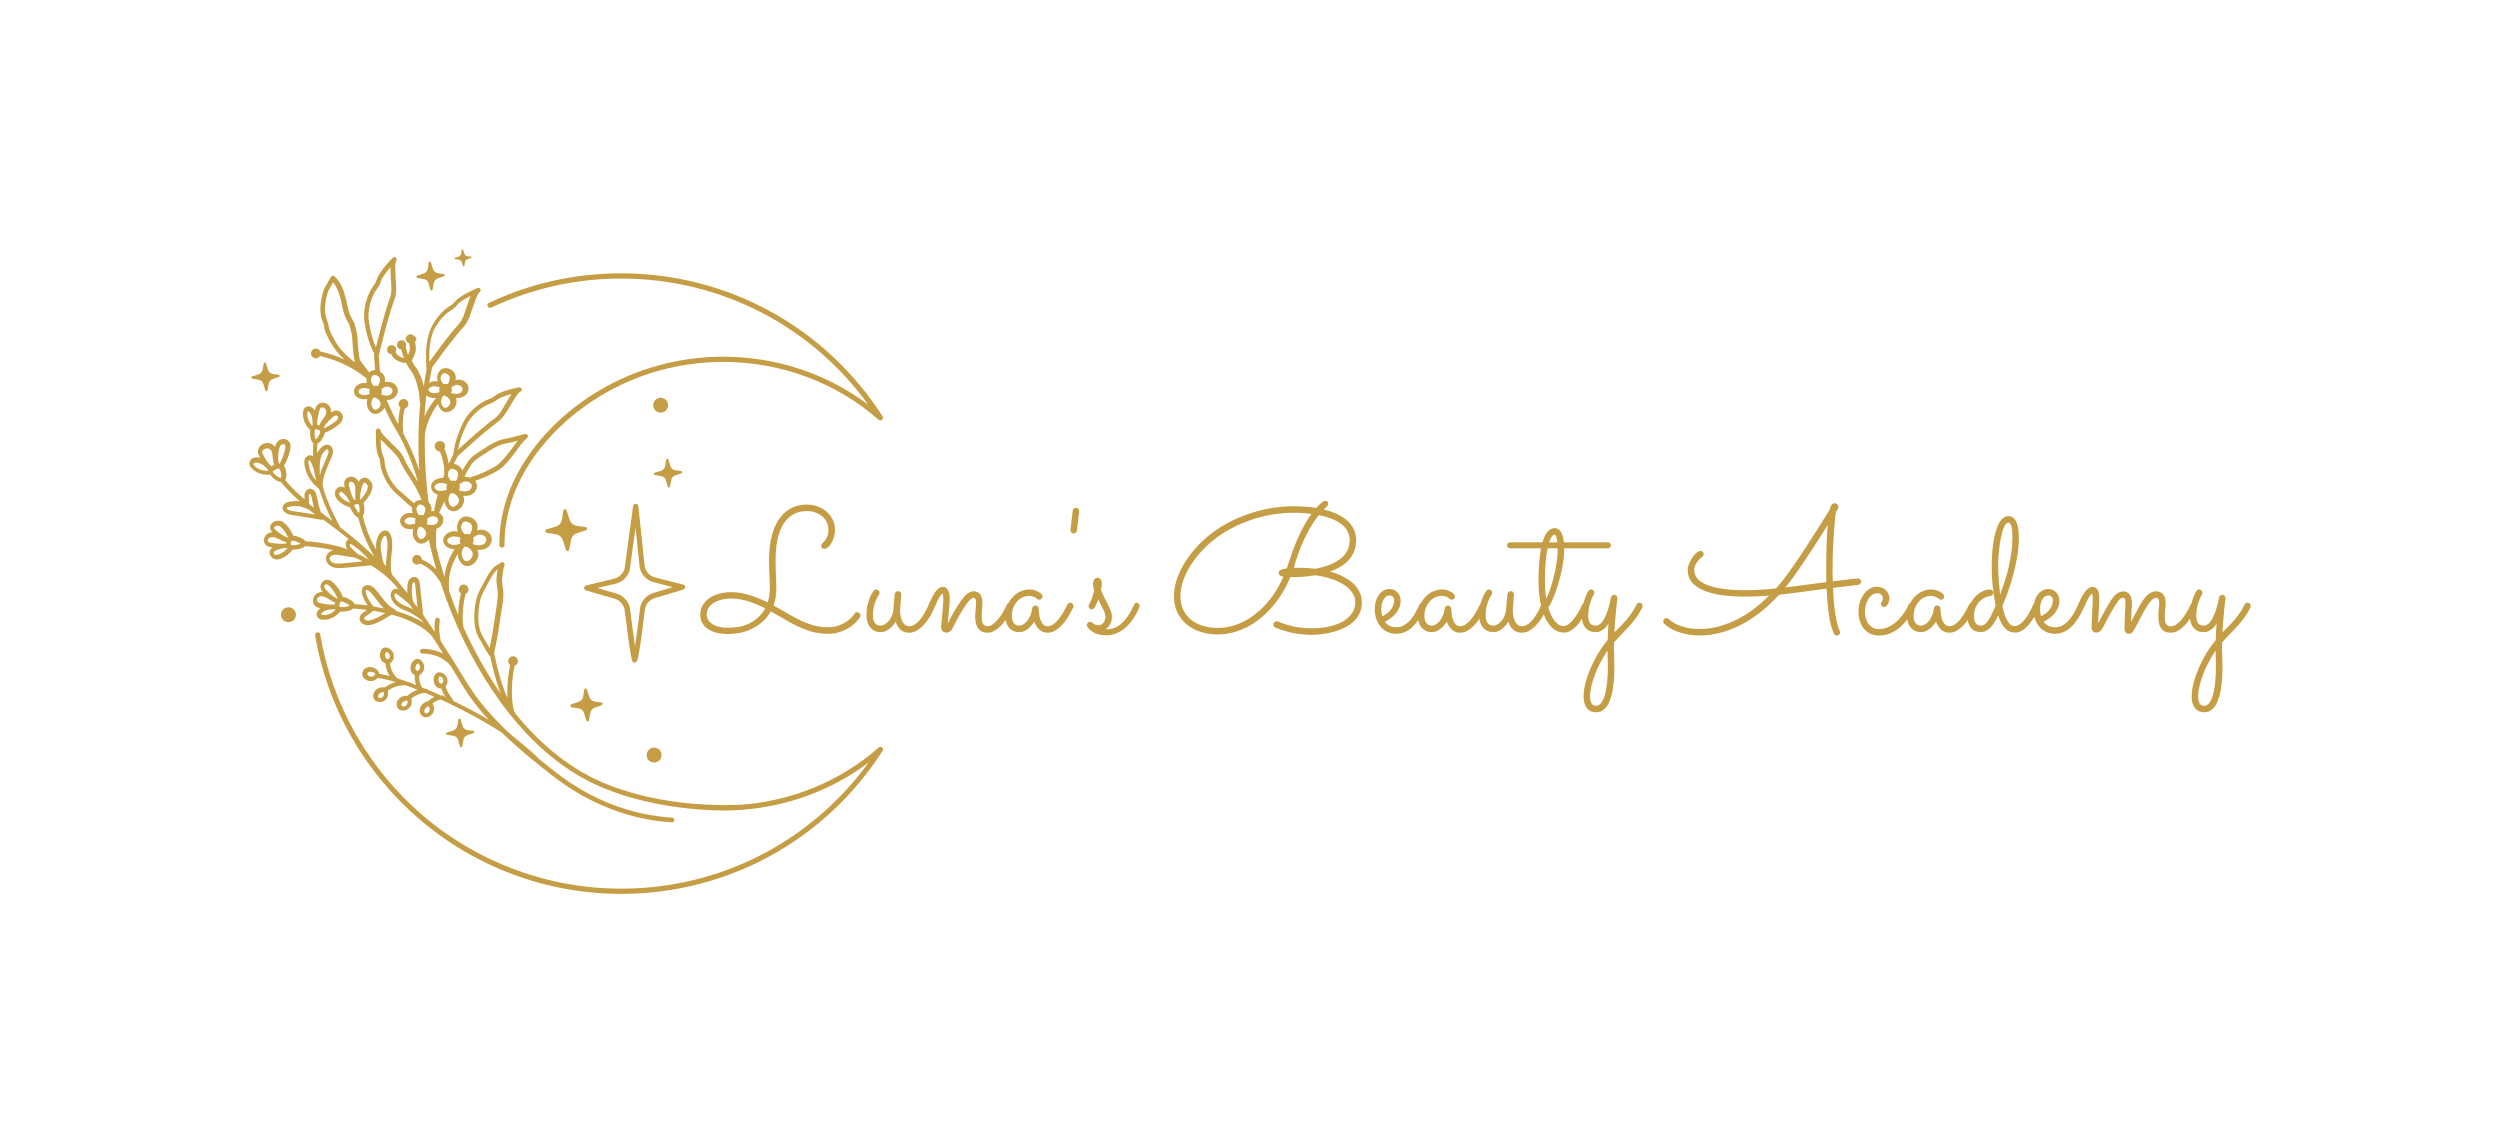 <svg xmlns="http://www.w3.org/2000/svg" viewBox="-57 127 702 321"> <svg xmlns="http://www.w3.org/2000/svg" xmlns:xlink="http://www.w3.org/1999/xlink" version="1.1" id="Layer_1" x="13" y="197" viewBox="0.29 0.011 365.75 371.989" xml:space="preserve" height="181" width="177.964" preserveAspectRatio="xMinYMin" enable-background="new 0 0 366.1 372" style="overflow: visible;"><path class="st1" d="M35.9,122.9c-0.5-1-0.8-1.1-0.9-1.2c0,0,0,0,0,0c-0.1,0-0.4,0.2-0.5,0.5c-0.2,0.5-0.1,1.2,0,1.8   c0.6,3.5,2.1,6.9,4.5,9.5c-0.5-2.2-1-4.3-1.3-6.4C37.1,125.7,36.6,124.3,35.9,122.9z" style="fill: none;"></path><path class="st1" d="M43,103c0.1,0.1,0.1,0.2,0.2,0.2c2.3-0.8,4.3-2.1,6-3.4c0.7-0.5,1.4-1,1.8-1.6c0.4-0.5,0.5-1.1,0.4-1.5   c-0.1-0.4-0.5-0.8-0.9-0.9c-0.5-0.1-1.1,0.2-1.9,0.8c-2.6,2-4.3,4-5.5,6.1C43.2,102.9,43.1,103,43,103z" style="fill: none;"></path><path class="st1" d="M36.8,101.8c0-0.7,0-1.5,0-2.2c-0.1-1.7-0.3-3.5-1.2-4.9c-0.3-0.5-0.6-0.8-0.9-1c-0.2-0.1-0.4-0.2-0.5-0.2   c-0.1,0-0.1,0-0.1,0c-0.1,0-0.2,0.3-0.3,0.8c-0.3,2.6,0.8,5.5,2.8,7.6C36.7,101.9,36.8,101.8,36.8,101.8z" style="fill: none;"></path><path class="st1" d="M39.6,101.5c0.4,0.1,0.7,0.2,1.2,0.3c0,0,0,0,0,0c0.5-1.4,1.3-2.6,2.1-3.7l0.1-0.2c0.8-1.1,1.4-2.1,1.7-3.2   c0.3-1,0.1-2-0.5-2.7c-0.6-0.7-1.7-1-2.4-0.6c-0.4,0.2-0.7,0.8-1,1.8c-0.5,1.7-1,4.1-1.2,6.4C39.6,100.2,39.6,100.9,39.6,101.5z" style="fill: none;"></path><path class="st1" d="M59.9,143c0.3,0.6,0.6,1.1,0.9,1.7c0.2-0.1,0.5-0.1,0.7-0.2c-0.3-1.4-0.2-2.8-0.1-4.2l0-0.2   c0.1-1.3,0.1-2.5-0.2-3.6c-0.3-1.1-0.9-1.9-1.6-2.2c-0.7-0.3-1.6-0.1-1.8,0.4c-0.3,0.5-0.1,1.4,0,2.1C58.3,138.5,59,140.8,59.9,143   z" style="fill: none;"></path><path class="st1" d="M58.6,146.2c-0.4-0.7-0.7-1.3-1.1-2c-0.8-1.5-1.8-2.9-3.2-3.8c-0.4-0.3-0.8-0.4-1-0.5c0,0,0,0,0,0   c-0.1,0-0.3,0.1-0.4,0.2c-0.3,0.3-0.5,0.7-0.5,1.1c0,0.8,0.7,1.7,1.4,2.3C54.9,144.6,56.5,145.6,58.6,146.2   C58.6,146.3,58.6,146.2,58.6,146.2z" style="fill: none;"></path><path class="st1" d="M40,104.4c-0.5-0.2-0.9-0.3-1.3-0.3c-0.1,0-0.2,0-0.2,0c-0.3,0-0.4,0.1-0.4,0.1c0,0-0.2,0.3-0.2,1.3   c0,0,0,0,0,0c0,0.3,0,0.5,0,0.8v0.2c0,2.1,0.5,3.3,0.7,3.5c0.7-0.5,1.6-2,1.8-2.5c0.6-1.1,0.8-1.9,0.5-2.5   C41,104.8,40.8,104.6,40,104.4z" style="fill: none;"></path><path class="st1" d="M40.9,130c0.8-2.7,1.9-5.3,3-7.9c0.5-1.1,1-2.3,1.4-3.4c0.3-0.8,0.6-1.6,0.5-2.3c0-0.5-0.3-0.9-0.6-1   c-0.2,0-0.6,0.1-1.1,0.5c-1.5,1.1-2.5,3.1-3,5.4c-0.4,2.1-0.5,4.7-0.3,7.3c0,0.3-0.1,0.5-0.2,0.7C40.8,129.6,40.9,129.8,40.9,130z" style="fill: none;"></path><path class="st1" d="M63.7,152.3c0.3-0.8,0.2-2.3,0.2-2.8c0-1.3-0.3-2.1-0.8-2.5c0,0-0.2,0-0.9,0.1c-0.4,0.1-0.8,0.2-1,0.3   c-0.2,0.1-0.3,0.2-0.3,0.2c0,0,0,0.3,0.4,1.3c0.1,0.3,0.3,0.5,0.4,0.7l0.1,0.1C62.5,151.1,63.3,152,63.7,152.3z" style="fill: none;"></path><path class="st1" d="M57.3,177.5c-1.6-0.3-3.3-0.5-4.5-0.7c-0.9-0.2-1.8-0.3-2.7-0.3c-0.4,0-0.7,0-1.1,0.1   c-0.9,0.2-1.9,0.8-2.2,1.7c-0.3,1.1,0.7,2.4,1.9,2.8c1.5,0.6,3.3,0.5,4.9,0.4c2.5-0.2,5.7-0.5,8.9-0.8c1.1-0.1,2.3-0.2,3.4-0.3   c-1.4-0.7-2.9-1.4-4.4-2.1C60.2,177.9,58.8,177.7,57.3,177.5z" style="fill: none;"></path><path class="st1" d="M85.7,199.2c-0.2-0.2-0.8-0.6-1.1-0.6c0,0,0,0-0.1,0c-0.1,0-0.3,0.2-0.4,0.5c-0.1,0.4-0.1,0.8,0.1,1.4   c0.8,2.3,3.1,4.2,6.8,5.6c1.4,0.5,2.6,1.1,3.9,1.8c-0.7-1-1.5-2.1-2.3-3.1C90.4,202.9,87.9,200.8,85.7,199.2z" style="fill: none;"></path><path class="st1" d="M50.1,207.8c-0.7,0.1-1.5,0.1-2.2,0.1c-1.7,0.1-3.4,0.5-4.9,1.4c-0.5,0.3-0.8,0.6-0.9,0.9   c-0.2,0.3-0.2,0.6-0.1,0.7c0,0.1,0.3,0.2,0.9,0.3c2.7,0.2,5.5-1,7.5-3.2C50.2,207.9,50.1,207.8,50.1,207.8z" style="fill: none;"></path><path class="st1" d="M25.4,168.2c-0.3,0-0.6,0.1-0.8,0.2c0,0-0.1,0.2-0.3,0.8c-0.1,0.4-0.1,0.8-0.1,1.1c0,0.3,0.1,0.4,0.1,0.4   c0,0,0.3,0.1,1.4,0.1c0.3,0,0.6,0,0.8-0.1l0.2,0c1.6-0.2,2.7-0.5,3.1-0.8c-0.7-0.6-2.1-1.1-2.6-1.3   C26.5,168.4,25.9,168.2,25.4,168.2z" style="fill: none;"></path><path class="st1" d="M15.6,162.1c2.4,2.1,4.5,3.5,6.8,4.3c0.1,0,0.2,0.1,0.3,0.1c0,0,0.1-0.1,0.1-0.1c-1-2-2-4-3.5-5.4l-0.2-0.2   c-0.5-0.5-1-0.9-1.5-1.2c-0.2-0.1-0.5-0.2-0.8-0.2c-0.4,0-0.9,0.1-1.3,0.3c-0.4,0.2-0.8,0.5-0.9,0.9   C14.5,161.1,15.1,161.7,15.6,162.1z" style="fill: none;"></path><path class="st1" d="M22.2,172.4c-0.7,0.1-1.5,0.2-2.3,0.2c-1.7,0.2-3.4,0.6-4.8,1.6c-0.4,0.3-0.7,0.5-0.8,0.8   c-0.1,0.1-0.1,0.3,0,0.5c0.1,0.4,0.5,0.7,0.8,0.9c0.7,0.3,1.9-0.1,2.6-0.4C19.4,175.3,20.9,174.1,22.2,172.4   C22.3,172.4,22.2,172.4,22.2,172.4z" style="fill: none;"></path><path class="st1" d="M60.3,170.7c-0.5-0.3-1-0.6-1.4-0.7c-0.3,0-0.5,0.1-0.5,0.1c0,0-0.1,0.2,0.1,0.9c0.3,1,1.7,2.2,2.9,3.2   c0.6,0.5,1.2,1.1,1.7,1.6c2.2,1,4.3,2,6.4,3.1C66.7,175.8,63.7,173,60.3,170.7z" style="fill: none;"></path><path class="st1" d="M19.7,169.9c0.6-0.1,1.3-0.1,1.9-0.2c0-0.2,0.1-0.5,0.1-0.8c-1.4-0.3-2.7-0.9-3.9-1.5l-0.2-0.1   c-1.2-0.6-2.3-1.1-3.4-1.2c-1.1-0.1-2.1,0.1-2.7,0.7c-0.5,0.5-0.7,1.4-0.3,1.9c0.4,0.5,1.2,0.6,2,0.7C15,169.8,17.4,170,19.7,169.9   z" style="fill: none;"></path><path class="st1" d="M11.3,127.4c-0.5-0.5-1.1-1-1.5-1.5c-1.3-1.2-2.7-2.2-4.6-2.6c-0.6-0.1-1.1-0.1-1.6,0   c-0.5,0.1-0.8,0.4-0.9,0.6c-0.1,0.2,0.1,0.5,0.3,0.8c1.7,2.2,4.8,3.4,8.2,3.2C11.2,127.6,11.3,127.5,11.3,127.4z" style="fill: none;"></path><path class="st1" d="M64.2,144.4c0.1,0,0.1,0,0.2,0.1c1.5-1.7,2.9-3.4,3.7-5.3l0.1-0.3c0.2-0.6,0.5-1.2,0.5-1.8   c0-0.6-0.3-1.4-0.9-2c-0.2-0.2-0.6-0.5-1-0.5c-0.1,0-0.1,0-0.2,0c-0.4,0.1-0.7,0.9-1,1.5c-1.1,3-1.5,5.5-1.4,7.9   C64.2,144.2,64.2,144.3,64.2,144.4z" style="fill: none;"></path><path class="st1" d="M77.7,255.6c-0.1,0-0.2-0.1-0.3-0.1c-0.4,0-1.2,0.2-1.7,0.6c0,0,0,0,0,0c-0.6,0.4-1,1-1.1,1.5   c-0.1,0.5,0,1,0.3,1.2c0.2,0.2,0.6,0.2,1,0.2c0.8-0.1,1.5-0.7,1.8-1.4C78.1,256.9,78,255.8,77.7,255.6   C77.7,255.6,77.7,255.6,77.7,255.6z" style="fill: none;"></path><path class="st1" d="M71.1,243.9L71.1,243.9c-0.3-0.1-0.7-0.1-1-0.1c-0.4,0-0.8,0.1-1.1,0.2c-0.5,0.2-0.8,0.7-0.8,1.1   c0,0.3,0.2,0.6,0.5,0.9c0.6,0.6,1.6,0.8,2.4,0.6c0.8-0.2,1.7-1,1.7-1.4C73,244.8,72.1,244.1,71.1,243.9z" style="fill: none;"></path><path class="st1" d="M89.5,260.9c-0.7,0.4-1.1,0.9-1.3,1.4c-0.2,0.5-0.1,1,0.2,1.3c0.2,0.2,0.6,0.3,0.9,0.3c0.8,0,1.6-0.5,2-1.2   c0.4-0.7,0.5-1.8,0.2-2.1C91.3,260.4,90.2,260.5,89.5,260.9z" style="fill: none;"></path><path class="st1" d="M111.4,250.7c0.2-0.1,0.5-0.4,0.6-0.7c0.3-0.7,0.2-1.7-0.2-2.3c-0.4-0.6-1.3-1.1-1.7-1.1c0,0-0.1,0-0.1,0   c-0.3,0.1-0.6,1.1-0.6,2c0,0,0,0,0,0c0.1,0.8,0.3,1.4,0.7,1.8C110.5,250.7,111.1,250.8,111.4,250.7z" style="fill: none;"></path><path class="st1" d="M97.3,243.3C97.3,243.3,97.3,243.3,97.3,243.3c0.3,0,0.6-0.2,0.9-0.4c0.6-0.6,0.9-1.4,0.7-2.2   c-0.2-0.8-0.9-1.7-1.2-1.7c0,0,0,0,0,0c-0.3,0-1,0.8-1.3,1.6c-0.2,0.7-0.3,1.4,0,1.9C96.4,242.9,96.9,243.3,97.3,243.3z" style="fill: none;"></path><path class="st1" d="M225.5,183.7c0-0.1,0-0.1,0-0.2l-2.4-22.8l-3.3,23.9c0,0.1,0,0.1,0,0.2c-1.1,4.2-4.4,7.4-8.6,8.3l-10.2,2.4   l10.8,3.1c3.9,1,6.9,4.1,8,8c0,0.1,0,0.1,0,0.2c0.8,6.6,2.1,15.9,3,22.3c0.9-5.9,2-14.5,3-22.4c0-0.1,0-0.1,0-0.2   c1-4.2,4.2-7.4,8.4-8.4l10.4-3.1l-10.8-2.8C229.7,191.2,226.5,188,225.5,183.7z" style="fill: none;"></path><path class="st1" d="M103.8,263.8c0,0-0.1,0-0.1,0c-0.4,0-1.2,0.5-1.7,1.1l0,0c-0.5,0.6-0.7,1.3-0.7,1.8c0,0.5,0.3,1,0.7,1.1   c0.3,0.1,0.6,0,1-0.1c0.7-0.3,1.3-1.1,1.4-1.9C104.5,265,104.1,263.9,103.8,263.8z" style="fill: none;"></path><path class="st1" d="M80.6,236.6c0.2-0.1,0.5-0.4,0.6-0.7c0.3-0.7,0.2-1.7-0.2-2.3c-0.4-0.6-1.4-1.2-1.8-1.1   c-0.3,0.1-0.6,1.1-0.6,2c0.1,0.8,0.3,1.4,0.7,1.8C79.7,236.6,80.2,236.7,80.6,236.6z" style="fill: none;"></path><path class="st1" d="M36.6,144.7l-0.3-1.3c-0.1-0.6-0.3-1.3-0.5-1.7c-0.2-0.3-0.5-0.5-0.6-0.5c-0.1,0-0.4,0.3-0.5,0.6   c-0.2,0.5-0.1,1.2,0,1.8c0,0.4,0.1,0.9,0.1,1.4c0,0.6,0,1.3,0.1,1.9c0.9,0.7,1.9,1.5,2.8,2.2C37.3,147.7,36.9,146.2,36.6,144.7z" style="fill: none;"></path><path class="st1" d="M96,193.6c-0.1-0.8-0.2-1.3-0.4-1.4c-0.1-0.1-0.5,0-0.8,0.3c-0.4,0.5-0.5,1.2-0.6,2c-0.3,3-0.1,6.1,0.7,8.9   c0.8,1.1,1.6,2.2,2.4,3.3L96,193.6z" style="fill: none;"></path><path class="st1" d="M33.4,149.8c-2.7-1.5-5.9-1.9-9.7-1.3c-1.2,0.2-1.9,0.8-1.9,1c0,0,0.1,0.4,1.1,0.9c0.7,0.4,1.6,0.5,2.5,0.7   l13,2.1c-1.4-1-2.7-2.1-4.1-3.2C34,150,33.7,150,33.4,149.8z" style="fill: none;"></path><path class="st1" d="M79.6,176.7c0.4-3.5,0.8-6.7,0.1-9.7c-0.2-1-0.7-1.7-1-1.7c-0.2,0-0.6,0.3-1.1,0.9c-1.3,2-1.8,4.8-1.3,7.8   c0.3,1.8,0.8,4.5,1.4,6.9c0.5,0.7,0.9,1.4,1.4,2.1C79.1,180.9,79.4,178.8,79.6,176.7z" style="fill: none;"></path><path class="st1" d="M67.9,211.6c-0.7,0.4-1.5,1.1-1.4,1.7c0.1,0.5,0.9,0.9,1.6,1c1.5,0.2,3.1-0.4,4.5-1c1.9-0.8,4-2,6.1-3.2   c-2.3-0.5-4.7-1-7-1.4C70.5,209.8,68.9,211,67.9,211.6z" style="fill: none;"></path><path class="st1" d="M11.7,123.9c0.5,0.5,1,0.9,1.4,1.4c0.4-0.3,0.9-0.6,1.5-0.9c0,0,0.1,0,0.1,0c0,0,0,0,0,0   c-0.6-1.4-0.8-2.8-0.9-4.3l0-0.2c-0.1-1.3-0.3-2.5-0.8-3.5c-0.2-0.4-0.9-1.4-2.3-1.5c-1.2,0-2.5,0.7-2.9,1.6   c-0.2,0.5-0.1,1.1,0.4,2C9,120.1,10.2,122.2,11.7,123.9z" style="fill: none;"></path><path class="st1" d="M18.5,131.8c0.1,0,0.2-0.2,0.2-0.3c0.3-0.9-0.1-2.6-0.2-3.1c-0.4-1.8-1-2-1.3-2.1c-0.1,0-0.4,0-1.4,0.5   c-0.6,0.3-1,0.6-1.4,0.8c-0.5,0.4-0.6,0.6-0.6,0.7c0,0,0.1,0.3,0.7,0.9c0.2,0.2,0.4,0.4,0.6,0.6l0.1,0.1   C16.5,131.2,17.9,132,18.5,131.8z" style="fill: none;"></path><path class="st1" d="M17.2,123.7c0.2,0,0.3,0,0.5,0.1c1.6-2.4,2.4-5,2.9-7.3c0.2-0.9,0.4-1.8,0.4-2.5c0-0.4-0.1-1-0.6-1.3   c-0.4-0.2-1.1-0.2-1.7,0.2c-0.6,0.4-0.9,1-1.2,2.2c-0.8,3.4-0.9,6.1-0.3,8.5C17.2,123.6,17.2,123.6,17.2,123.7z" style="fill: none;"></path><path class="st1" d="M127.8,131.8c0.6-0.3,1.2-0.5,1.8-0.7c4-1.3,8.2-3.1,12.1-5.3c2.6-1.5,4.7-3.9,6.8-6.3l0.4-0.5   c1.3-1.5,2.4-3,3.5-4.5c0.9-1.3,1.9-2.7,3-4c-2.1,0.6-4.3,1.2-6.6,1.5c-4.1,0.6-8.3,3.1-11.4,5.3c-0.7,0.4-1.4,0.9-2.1,1.4   c-2.2,1.4-4.7,2.9-6.1,4.8c-1.8,2.4-3.3,5.1-4.4,7.9C125.7,131.2,126.8,131.4,127.8,131.8z" style="fill: none;"></path><path class="st1" d="M73.3,56.3C73.3,56.3,73.3,56.3,73.3,56.3c2.4-9.4,5.1-19.9,8.3-28.7c0.9-2.6,0.7-6.3,0.5-9.5   c-0.1-1.3-0.2-2.6-0.2-3.8c0-0.3,0-0.7,0-1.2c0-1-0.1-2-0.1-2.9c-1.8,2-3.5,4.2-4.8,6.5c-0.3,0.6-0.5,1.2-0.8,1.8   c-0.2,0.7-0.5,1.4-0.8,2.1c-0.5,0.9-1,1.7-1.6,2.4c-0.6,0.8-1.1,1.6-1.5,2.4c-2.7,5.5-3.7,11.1-3,16.2   C70.1,47.1,71.3,51.9,73.3,56.3C73.3,56.3,73.3,56.3,73.3,56.3z" style="fill: none;"></path><path class="st1" d="M75.6,204.4c-0.6-0.8-1.2-1.6-1.8-2.3c-1.1-1.5-2.2-2.9-3.4-4.2c-0.5-0.5-1.1-1.1-1.7-1.3   c-0.1,0-0.3-0.1-0.4-0.1c-0.3,0-0.5,0.1-0.7,0.2c-0.1,0.2-0.3,0.6,0.1,1.7c0.9,2.9,2.5,5.5,4.6,7.5c2,0.3,3.9,0.7,5.9,1.1   C77.1,206.2,76.2,205.2,75.6,204.4z" style="fill: none;"></path><path class="st1" d="M108,85.7C108,85.7,107.9,85.8,108,85.7c-1.8,0.2-3.4-0.1-4.6-0.8c-0.3-0.2-0.6-0.4-0.9-0.7   c-0.5,4-0.9,8-1.1,12.2C103,92.6,105.3,89,108,85.7z" style="fill: none;"></path><path class="st1" d="M61.5,65.3c0-0.1-0.1-0.3-0.1-0.4c0-0.1-0.1-0.2-0.1-0.3c-0.8-3.8-1.1-8.2-1.3-11.7l-0.1-1.6   c-0.1-2.1-0.7-4.1-1.2-6.1c-0.4-1.6-1-2.6-1.8-4.1c-1.6-2.8-2.3-6.1-3-9.2c-0.2-1-0.4-1.9-0.6-2.9c-0.8-3.2-2-7.1-4.5-9.9l-2.3,4.1   c-0.7,1.3-1.1,2.8-1.4,4.3l-0.1,0.3c-0.9,3.9-1.1,7.5-0.4,10.8c0.1,0.7,0.4,1.4,0.7,2.1c0.2,0.5,0.4,1,0.5,1.5   c0.2,0.8,0.4,1.5,0.5,2.2c0.2,0.8,0.3,1.6,0.6,2.3c1.2,3.4,3.4,6.9,5,9.2C53.7,58.8,57.4,62.4,61.5,65.3z" style="fill: none;"></path><path class="st1" d="M121.5,42.7c1.8-2,2.9-5.5,3.9-8.5c0.4-1.3,0.8-2.5,1.2-3.6c0.1-0.3,0.2-0.7,0.4-1.1c0.3-0.9,0.7-1.8,1-2.7   c-2.3,1.1-4.6,2.4-6.6,4c-0.5,0.4-0.9,0.9-1.3,1.4c-0.5,0.5-0.9,1.1-1.5,1.6c-0.7,0.6-1.5,1.1-2.3,1.6c-0.8,0.5-1.6,1-2.2,1.6   c-4.4,4-7.4,8.7-8.7,13.7c-1.2,4.8-1.4,9.8-1.3,14.2C109.7,57.4,115.4,49.6,121.5,42.7z" style="fill: none;"></path><path class="st1" d="M99,144.6c0.1,0,0.3,0,0.4,0c-1.6-5.1-4.3-9.3-7-13.3c-2.1-3.1-4-6.1-5.4-9.4c-1-2.4-3.5-4.9-5.8-7   c-0.9-0.9-1.8-1.8-2.6-2.6c-0.2-0.2-0.5-0.5-0.8-0.8c-0.7-0.7-1.3-1.3-1.9-1.9c0,2.5,0.2,5,0.7,7.3c0.1,0.6,0.4,1.2,0.6,1.8   c0.3,0.6,0.6,1.3,0.7,2c0.2,0.9,0.3,1.8,0.4,2.7c0.1,0.9,0.2,1.8,0.4,2.6c1.6,5.6,4.5,10.2,8.3,13.4c1.3,1.1,2.7,2.4,4,3.5   c1.3,1.2,2.7,2.5,4.1,3.6C96.2,145.3,97.5,144.6,99,144.6z" style="fill: none;"></path><path class="st1" d="M147.7,89.9c0.6-1.1,1.3-2.2,1.9-3.2c0.2-0.2,0.4-0.6,0.6-1c0.5-0.8,1-1.6,1.4-2.3c-2.4,0.6-4.8,1.4-6.9,2.5   c-0.5,0.3-1,0.6-1.6,1c-0.5,0.4-1.1,0.8-1.8,1.2c-0.8,0.5-1.7,0.8-2.5,1.1c-0.9,0.3-1.7,0.6-2.4,1.1c-5,2.9-8.8,6.8-10.9,11.3   c-2.3,4.8-3.9,9.3-4.8,13.9c6.8-6.2,14.4-13.1,21.6-18.4C144.4,95.6,146.2,92.6,147.7,89.9z" style="fill: none;"></path><path class="st1" d="M50.8,201.4c0.1,0,0.1,0.1,0.2,0.1c0.1-0.1,0.2-0.1,0.2-0.2c-0.9-2.3-2.3-4.2-3.6-5.9   c-0.5-0.6-1.1-1.3-1.7-1.7c-0.5-0.4-1.1-0.5-1.5-0.4c-0.4,0.1-0.8,0.5-0.8,1c-0.1,0.5,0.2,1,0.9,1.8   C46.6,198.7,48.7,200.3,50.8,201.4z" style="fill: none;"></path><path class="st1" d="M142.3,211.5c0.2-1.3,0.4-2.6,0.6-3.9c0.6-3.3,1.1-6.3,0.9-9.6c0-1.1-0.2-2.1-0.4-3.2c-0.3-2-0.7-4.2-0.2-6.4   c0.1-0.3,0.1-0.8,0.2-1.4c0.1-0.9,0.3-1.7,0.4-2.3c-0.2,0.1-0.4,0.3-0.7,0.6c-2.2,2-3.4,4.4-4.7,7.1c-0.3,0.5-0.6,1.1-0.9,1.7   l-0.6,1.1c-1.6,3-3,5.6-3.6,9c-1.1,6.5-1.6,13.9,2.1,19.8c0.7,1.1,1.4,2.3,2,3.4c0.6,1,1.1,2,1.7,3   C140.2,225,141.3,218.7,142.3,211.5z" style="fill: none;"></path><path class="st1" d="M47.7,205.1c0.7-0.1,1.3-0.1,1.9-0.1c0-0.4,0.1-0.8,0.2-1.2c0,0,0,0,0,0c-1.4-0.4-2.6-1.2-3.8-1.9l-0.2-0.1   c-1.1-0.7-2.2-1.3-3.2-1.5c-1-0.2-2,0-2.7,0.6c-0.7,0.6-0.9,1.8-0.5,2.4c0.3,0.4,0.8,0.7,1.8,0.9C43.1,204.7,45.4,205.1,47.7,205.1   z" style="fill: none;"></path><path class="st1" d="M52.9,203.4c0,0-0.2,0.2-0.4,1.1c-0.1,0.5-0.2,0.9-0.2,1.3c0,0.5,0.1,0.6,0.1,0.6c0,0,0.3,0.2,1.3,0.1   c0.3,0,0.5,0,0.8,0l0.2,0c2-0.1,3.3-0.6,3.4-0.9c-0.6-0.7-2.1-1.5-2.6-1.7c-0.7-0.4-1.4-0.6-1.9-0.6   C53.3,203.3,53.1,203.3,52.9,203.4z" style="fill: none;"></path><path class="st0" d="M139.8,33.7c23.6-11.1,48.8-16.8,75.1-16.8c56.9,0,109.5,27,142.6,72.8C333.7,71.8,304.4,62,273.8,62   c-25.4,0-50.2,6.8-71.7,19.6c-16.5,9.8-30.5,22.7-40.5,37.2c-11.4,16.4-17.1,33.9-17,51.9c0,0.8,0.7,1.5,1.5,1.5c0,0,0,0,0,0   c0.8,0,1.5-0.7,1.5-1.5c-0.1-17.4,5.5-34.3,16.5-50.2c9.8-14.1,23.5-26.7,39.6-36.3C224.7,71.6,249,65,273.8,65   c33.3,0,65.2,11.9,89.7,33.4c0.6,0.5,1.4,0.5,2,0c0.6-0.5,0.7-1.3,0.3-1.9c-33.1-51.7-89.6-82.6-150.9-82.6   c-26.7,0-52.4,5.7-76.4,17.1c-0.7,0.4-1.1,1.2-0.7,2C138.2,33.7,139,34,139.8,33.7z" style="fill: #c49d44; fill-opacity: 1;"></path><path class="st0" d="M363.6,287.5c-22.1,19.4-50.1,30.9-79.7,33.1c-29.3,1-55.4-3.1-77.6-12c-18.9-7.6-36.4-21.1-51.8-39.9   c-0.5-0.8-1-1.6-1.5-2.4c-1.7-7-1.6-16.6,0.4-25.9c1.1-0.4,1.9-1.4,1.9-2.7c0-1.6-1.3-2.8-2.8-2.8s-2.8,1.3-2.8,2.8   c0,0.9,0.5,1.7,1.1,2.3c-0.8,4-2,11.3-1.5,19c-3.9-8.8-6.2-18.4-7.7-26c0,0,0-0.1,0-0.1c1.3-5.7,2.6-12.8,3.7-21   c0.2-1.3,0.4-2.5,0.6-3.8c0.6-3.3,1.1-6.6,1-10.1c-0.1-1.2-0.2-2.4-0.4-3.5c-0.3-1.9-0.6-3.7-0.2-5.5c0.1-0.3,0.1-0.9,0.2-1.5   c0.2-1.3,0.6-4.1,0.9-4.8c0.4-0.5,0.4-1.2-0.1-1.7c-0.5-0.5-1.4-0.6-1.9-0.1c-0.7,0.6-1.1,0.8-1.5,1c-0.6,0.3-1.2,0.5-2.3,1.5   c-2.5,2.4-3.9,5-5.3,7.8c-0.3,0.5-0.6,1.1-0.9,1.6l-0.6,1.1c-1.7,3.1-3.2,6-3.9,9.8c-1.1,7-1.7,15,2.5,21.7c0.7,1,1.3,2.1,1.9,3.3   c1.1,2,2.2,4,3.7,5.9c0.1,0.1,0.2,0.2,0.3,0.2c1.3,6.4,3.2,14.1,6.1,21.6c-6.8-9.8-13.1-20.6-18.9-32.6c-0.9-1.9-1.8-3.7-2.6-5.6   c-1-5.7-0.2-14,1.2-19.3c1-0.4,1.7-1.4,1.7-2.6c0-1.6-1.3-2.8-2.8-2.8s-2.8,1.3-2.8,2.8c0,1,0.5,1.8,1.2,2.3   c-0.8,3.5-1.5,8-1.6,12.4c-1.8-4.4-3.5-8.8-5.1-13.4c-0.7-6.2-0.3-13.1,4.9-21.9c0,1.6,0.4,3.3,1.4,4.7c0.9,1.3,2,2.1,3.2,2.3   c0.3,0.1,0.6,0.1,0.9,0.1c1.1,0,2.3-0.4,3.4-1.2c2-1.4,3.2-3.8,3-6.1c0-0.7-0.3-1.4-0.6-2.1c0,0,0.1,0,0.1,0   c2.1,0.2,4.1-0.2,5.6-1.2c2.3-1.5,3.3-4.5,2.2-6.9c-1-2.3-3.9-3.8-6.6-3.4c-0.5,0.1-0.9,0.2-1.4,0.3c0.2-1,0.3-1.9,0.2-2.8   c-0.3-2.7-3.2-5.1-6.4-5.2c-2.4-0.1-4.3,1.6-5.2,4.5c-0.4,1.4-0.2,2.8,0.3,4.2c-1-0.2-2-0.2-3-0.1c-2.5,0.3-5.2,2.1-5.5,4.8   c-0.1,1.7,0.9,3.5,2.6,4.5c1.1,0.7,2.5,1,4,0.9c-3.8,6-5.4,11.4-5.9,16.1c-1.8-5.8-3.4-11.6-4.8-17.5c0,0,0-0.1,0-0.1   c-0.1-3.4-0.1-6.8,0.2-10.3c0.6-0.2,1.1-0.4,1.6-0.7c2.1-1.4,3-4.1,2-6.2c-0.4-0.9-1.2-1.7-2.1-2.2c1-2.2,2-4.4,3.1-6.6   c0.2,1.2,0.6,2.3,1.3,3.4c0.8,1.2,1.9,2,3.1,2.2c0.3,0.1,0.6,0.1,0.8,0.1c1.1,0,2.2-0.4,3.2-1.1c2-1.4,3.1-3.7,2.9-5.9   c0-0.7-0.2-1.3-0.5-1.9c2.1,0.2,4-0.2,5.4-1.1c2.3-1.5,3.2-4.3,2.1-6.6c-0.2-0.4-0.4-0.7-0.6-1c4.2-1.3,8.5-3.2,12.5-5.5   c3.1-1.7,5.3-4.3,7.5-6.9l0.4-0.5c1.3-1.6,2.5-3.2,3.6-4.7c1.8-2.5,3.6-5,6-7.1c0.5-0.4,0.6-1.1,0.3-1.6c-0.3-0.6-0.9-0.8-1.5-0.7   c-1.5,0.3-2.9,0.8-4.3,1.1c-2.3,0.6-4.4,1.2-6.7,1.6c-4.7,0.7-9.2,3.4-12.5,5.7c-0.6,0.4-1.3,0.9-2,1.3c-2.4,1.5-5.1,3.2-6.8,5.4   c-1.4,1.9-2.7,3.9-3.7,6c-0.8-1.9-2.8-3.5-5.1-3.8c0.7-1.5,1.5-3,2.3-4.5l0.9-0.8c7.1-6.5,15.2-13.8,22.7-19.4   c2.6-1.9,4.5-5.2,6.2-8.1c0.6-1.1,1.2-2.1,1.8-3c0.2-0.3,0.4-0.6,0.7-1.1c1.8-2.9,3-4.5,3.6-4.7c0.7-0.2,1.2-0.9,1-1.6   c-0.2-0.7-0.9-1.2-1.6-1c-3.9,0.8-8.3,1.8-12,3.7c-0.8,0.4-1.4,0.9-2,1.3c-0.5,0.4-0.9,0.7-1.4,1c-0.7,0.4-1.4,0.6-2.2,0.9   c-0.9,0.4-1.9,0.7-2.8,1.3c-5.5,3.2-9.6,7.5-12,12.5c-3,6.2-4.8,12-5.5,18.1c-0.9,1.8-1.8,3.5-2.6,5.3c-0.5-3.1-1.5-6.4-2.5-8.6   c0.2-0.4,0.4-0.9,0.4-1.5c0-1.7-1.3-3-3-3s-3,1.3-3,3c0,1.6,1.3,3,3,3c1.4,3.1,2.7,8.6,2.4,11.7c0,0.2,0,0.4,0.1,0.5   c0,0.4-0.1,0.7,0,1.1c-0.3,0.7-0.5,1.3-0.7,2c-0.5,0-1.1,0-1.6,0.1c-2.5,0.3-5.1,2-5.3,4.6c-0.1,1.7,0.8,3.4,2.5,4.4   c0.4,0.2,0.8,0.4,1.3,0.5c-0.9,3.2-1.6,6.3-2.1,9.5c-0.2,0-0.4,0-0.6,0c-0.3,0-0.7,0.1-1,0.2c0.2-0.8,0.2-1.5,0.1-2.2   c-0.1-1.1-0.7-2.1-1.6-3c-0.8-5.8-1.3-11.6-1.7-17.4c-0.5-7.7-0.6-15.2-0.5-22.3c1.2-6.2,3.8-12.1,7.6-17.2   c0.2,0.9,0.5,1.8,1.1,2.6c0.8,1.2,1.8,1.9,2.9,2.1c0.3,0.1,0.5,0.1,0.8,0.1c1,0,2.1-0.4,3.1-1c1.8-1.3,2.9-3.4,2.8-5.5   c0-0.6-0.2-1.1-0.4-1.7c1.9,0.2,3.6-0.2,4.9-1.1c2.1-1.4,3-4.1,2-6.3c-1-2.1-3.6-3.4-6.1-3.1c-0.3,0-0.7,0.1-1,0.2   c0.2-0.8,0.2-1.6,0.1-2.2c-0.3-2.5-2.9-4.7-5.8-4.7c-2.2-0.1-4,1.5-4.7,4.1c-0.3,1.2-0.2,2.4,0.2,3.5c-0.8-0.1-1.6-0.1-2.5,0   c-0.9,0.1-1.7,0.4-2.5,0.9c0.4-2.7,0.9-5.3,1.5-7.9c0.1-0.2,0-0.5,0-0.7l0.5-0.7c5.8-8,11.8-16.3,18.2-23.4   c2.2-2.5,3.4-6.2,4.5-9.4c0.4-1.2,0.8-2.4,1.2-3.4c0.1-0.3,0.3-0.7,0.4-1.2c1.2-3.3,2.1-5.2,2.6-5.5c0.7-0.3,1-1.1,0.7-1.8   c-0.3-0.7-1.1-1-1.8-0.7c0,0,0,0,0,0c-3.7,1.6-7.9,3.6-11.3,6.2c-0.7,0.5-1.2,1.2-1.7,1.7c-0.4,0.5-0.8,0.9-1.2,1.3   c-0.6,0.5-1.3,0.9-2,1.4c-0.9,0.6-1.8,1.1-2.6,1.9c-4.8,4.3-8.1,9.5-9.5,15c-1.6,6.4-1.5,13.1-1.1,18.5c-0.1,0.3-0.1,0.6,0.1,0.9   c0,0.1,0,0.2,0,0.3c-0.6,3.1-1.2,6.2-1.6,9.4c-1.1-4.6-2.9-8.8-4.6-10.9c-1-1.2-1.7-2.5-2.4-4c0.3-0.4,0.6-0.8,0.8-1.2   c0.1-0.3,0.3-0.6,0.4-1c0.9-1.8,1.8-3.8,0.7-8.5c0.5-0.5,0.9-1.3,0.8-2.1C95.7,50,94.4,49,93,49.1c-1.4,0.2-2.5,1.4-2.3,2.9   c0.1,1.1,0.8,1.9,1.8,2.2c0.9,3.8,0.2,5.1-0.5,6.7c0,0.1-0.1,0.1-0.1,0.2c-0.5-1.4-0.9-2.8-1.2-4.2c0-0.2-0.1-0.3-0.2-0.4   c0.3-0.5,0.4-1,0.3-1.6c-0.1-0.7-0.4-1.3-1-1.8s-1.2-0.6-1.9-0.6c-0.7,0.1-1.3,0.4-1.8,1c-0.4,0.5-0.6,1.2-0.6,1.9   c0.1,0.7,0.4,1.3,1,1.8c0.4,0.4,1,0.6,1.5,0.6c0.4,1.6,0.9,3.4,1.6,5.1c-0.1,0-0.1,0-0.2-0.1c-0.3-0.1-0.7-0.3-1-0.4   c-1.5-0.5-2.7-1-3.7-3.1c0.3-0.5,0.4-1,0.4-1.6c-0.1-0.7-0.4-1.3-1-1.8s-1.2-0.6-1.9-0.6c-0.7,0.1-1.3,0.4-1.8,1   c-0.4,0.5-0.6,1.2-0.6,1.9c0.1,0.7,0.4,1.3,1,1.8c0.4,0.3,0.9,0.5,1.5,0.6c1.5,3.1,3.6,3.8,5.2,4.4c0.3,0.1,0.6,0.2,0.9,0.3   c0.5,0.2,1.1,0.3,1.7,0.3c0.2,0,0.5,0,0.7-0.1c0.7,1.6,1.6,3.1,2.7,4.4c2.4,2.9,5.1,11.4,5.1,17.8c0,0.4,0.1,0.7,0.4,0.9   c-1.2,12.2-1.4,25.1-0.6,39c-2.6-7.7-5.8-15.2-9.4-21.6c0.1-0.2,0.1-0.4,0.1-0.6c-0.5-4.5-0.2-9.1,0.9-13.4c0,0,0-0.1,0-0.1   c1.2-0.3,2.1-1.4,2.1-2.7c0-1.6-1.3-2.8-2.8-2.8s-2.8,1.3-2.8,2.8c0,0.9,0.4,1.6,1,2.1c-0.8,3.1-1.2,6.4-1.2,9.7   c-1.9-3.3-3.6-6.8-5.1-10.3c-0.6-1.2-1.1-2.5-1.7-3.7c1.6,0,3-0.3,4.1-1.1c2.1-1.4,3-4.1,2-6.3c-1-2.1-3.6-3.4-6.1-3.1   c-0.3,0-0.7,0.1-1,0.2c0.2-0.8,0.2-1.6,0.1-2.2c-0.2-1.6-1.3-3-2.9-3.9c-0.3-3.1-0.5-6.3-0.7-9.4c0.1-0.1,0.2-0.3,0.2-0.4l0.5-2.2   c2.4-9.8,5.2-20.9,8.5-30.1c1.1-3.2,0.9-7.1,0.6-10.6c-0.1-1.3-0.2-2.5-0.2-3.6c0-0.3,0-0.8,0-1.3c-0.2-3.6,0-5.7,0.4-6.2h0   c0.5-0.5,0.5-1.4,0-1.9c-0.5-0.5-1.4-0.5-1.9,0c0,0,0,0,0,0c-2.9,3-6.2,6.6-8.3,10.4c-0.4,0.8-0.7,1.6-1,2.3   c-0.2,0.6-0.4,1.2-0.7,1.7c-0.4,0.7-0.9,1.4-1.4,2.1c-0.6,0.9-1.2,1.8-1.7,2.8c-2.9,6-4,12.1-3.2,17.8c1,6.8,2.7,12.6,5.5,18.1   c0.1,3.2,0.3,6.4,0.6,9.6c0,0-0.1,0-0.1,0c-1.3,0-2.4,0.5-3.3,1.4c-0.3-0.4-0.6-0.8-0.9-1.2c-1.5-2-3.1-4-4.5-6.1   c-0.8-3.6-1.1-8-1.3-11.2l-0.1-1.6c-0.2-2.3-0.7-4.6-1.3-6.7c-0.5-1.9-1.2-3.1-2.1-4.7c-1.4-2.4-2.1-5.5-2.7-8.5   c-0.2-1-0.4-2-0.7-3c-1-4.1-2.7-9.2-6.5-12.5c-0.3-0.3-0.7-0.4-1.1-0.3c-0.4,0.1-0.7,0.3-0.9,0.7L44,21.9c-0.9,1.6-1.3,3.3-1.7,5   l-0.1,0.3c-1,4.3-1.2,8.3-0.4,11.9c0.2,0.9,0.5,1.7,0.8,2.5c0.2,0.4,0.3,0.9,0.5,1.3c0.2,0.6,0.3,1.2,0.4,1.9   c0.2,0.9,0.3,1.8,0.7,2.7c1.3,3.6,3.6,7.3,5.3,9.8c1.4,2,3.4,4.2,5.8,6.4c-4.5-2.1-9.2-3.6-14-4.7c-0.4-1-1.4-1.7-2.6-1.7   c-1.6,0-2.8,1.3-2.8,2.8s1.3,2.8,2.8,2.8c1,0,1.8-0.5,2.4-1.3c9.8,2.2,19,6.6,26.7,12.8c0,0,0.1,0,0.1,0c-0.1,0.9,0,1.9,0.3,2.8   c-0.8-0.1-1.6-0.1-2.5,0c-2.3,0.3-4.8,1.9-5,4.4c-0.1,1.6,0.8,3.2,2.4,4.1c1.3,0.7,2.9,1,4.6,0.8c0.2,0,0.5-0.1,0.7-0.1   c-0.6,2.1-0.3,4.5,0.9,6.4c0.8,1.2,1.8,1.9,2.9,2.1c0.3,0.1,0.5,0.1,0.8,0.1c1,0,2.1-0.4,3.1-1c1-0.7,1.8-1.7,2.2-2.7   c0.1,0.1,0.1,0.2,0.2,0.4c1.8,4,3.7,8.1,6.1,11.9c5.2,8.5,10,19.9,13.1,30.9c-1-1.7-2-3.3-3-4.8c-2-3-3.8-5.9-5.1-9   c-1.2-3-4-5.6-6.4-7.9c-0.9-0.9-1.8-1.7-2.5-2.5c-0.2-0.2-0.5-0.5-0.9-0.9c-2.4-2.4-3.7-4-3.7-4.6c0,0,0,0,0,0   c0-0.7-0.6-1.4-1.3-1.4c-0.8,0-1.4,0.6-1.4,1.3c0,0,0,0,0,0c-0.1,3.9-0.2,8.5,0.7,12.6c0.2,0.8,0.5,1.6,0.8,2.3   c0.2,0.6,0.5,1.1,0.6,1.6c0.2,0.7,0.3,1.5,0.4,2.4c0.1,1,0.2,2,0.5,3.1c1.8,6.1,4.9,11.2,9.2,14.7c1.3,1.1,2.5,2.2,3.9,3.5   c1.5,1.4,3.1,2.9,4.8,4.2c-0.2,1-0.1,2.1,0.3,3.1c-0.8-0.1-1.6-0.1-2.4,0c-2.3,0.3-4.7,1.9-4.9,4.4c-0.1,1.6,0.8,3.2,2.4,4.1   c1.2,0.7,2.9,1,4.5,0.8c0.2,0,0.5-0.1,0.7-0.1c-0.6,2.1-0.3,4.5,0.9,6.3c0.8,1.1,1.8,1.9,2.9,2.1c0.3,0.1,0.5,0.1,0.8,0.1   c1,0,2.1-0.4,3-1c0.5-0.4,1-0.8,1.4-1.3c1.2,5.8,2.7,11.5,4.3,17.2c-2.5-2.6-5.2-4.5-8.3-5.7c-0.1-1.5-1.3-2.7-2.8-2.7   c-1.6,0-2.8,1.3-2.8,2.8s1.3,2.8,2.8,2.8c0.6,0,1.2-0.2,1.7-0.6c4.8,1.9,8.7,5.5,11.9,11c3.6,11.2,8,22.1,13,32.6   c21.1,43.4,49.3,73.2,81.7,86.2c11.1,4.5,23.1,7.7,35.9,9.8c0.1,0,0.2,0.1,0.3,0.1c12.6,2.1,25.4,2.8,32.5,2.8   c3.4,0,6.8-0.1,10.1-0.4c0,0,0.1,0,0.1,0c0,0,0.1,0,0.1,0c26.8-2,52.2-11.4,73.3-27.3C324.4,342,271.8,369,214.9,369   c-41.9,0-82.5-15-114.3-42.1c-31.5-26.9-52.5-64-59.4-104.6c-0.1-0.8-0.9-1.4-1.7-1.2c-0.8,0.1-1.4,0.9-1.2,1.7   c6.9,41.3,28.4,79,60.4,106.3C131,356.8,172.3,372,214.9,372c61.4,0,117.8-30.9,150.9-82.6c0.4-0.6,0.3-1.5-0.3-1.9   C365,287,364.1,287,363.6,287.5z M137.3,227.3c-0.6-1.1-1.3-2.3-2-3.4c-3.7-5.9-3.1-13.3-2.1-19.8c0.5-3.4,2-6,3.6-9l0.6-1.1   c0.3-0.6,0.6-1.1,0.9-1.7c1.4-2.7,2.6-5,4.7-7.1c0.3-0.3,0.5-0.5,0.7-0.6c-0.1,0.7-0.2,1.4-0.4,2.3c-0.1,0.6-0.2,1.1-0.2,1.4   c-0.4,2.3-0.1,4.4,0.2,6.4c0.2,1.1,0.3,2.2,0.4,3.2c0.1,3.2-0.4,6.3-0.9,9.6c-0.2,1.3-0.4,2.6-0.6,3.9c-1,7.2-2.1,13.5-3.2,18.8   C138.5,229.3,137.9,228.3,137.3,227.3z M127.4,179.4c-0.7,0.5-1.5,0.7-2.1,0.6c-0.7-0.1-1.2-0.7-1.5-1.2c-1.5-2.2-1.2-5.2,0.7-7.2   c0.4,0.1,0.8,0.2,1.2,0.2c0,0,0,0,0,0c0.2,0,0.3,0,0.5,0c0,0,0.1,0.1,0.1,0.1c1.5,0.8,2.8,2.5,2.9,3.8   C129.4,177.1,128.6,178.5,127.4,179.4z M129.4,166.5c1.2-0.9,2.3-1.7,3.6-1.8c1.6-0.2,3.3,0.6,3.9,1.9c0.5,1.2,0,2.7-1.2,3.5   c-1,0.6-2.4,0.9-3.9,0.7c-0.9-0.1-1.8-0.4-2.7-0.7c0.4-0.6,0.6-1.2,0.6-1.9C129.8,167.6,129.6,167,129.4,166.5z M122.6,159.7   c0.2-0.8,0.9-2.6,2.4-2.6c0,0,0,0,0.1,0c1.8,0.1,3.6,1.4,3.8,2.8c0.2,1.3-0.5,3.5-1.4,4.7c-0.5-0.2-1-0.3-1.5-0.3c0,0,0,0,0,0   c-0.5,0-0.9,0.1-1.3,0.2c0,0,0-0.1-0.1-0.1C123.3,163.3,122.1,161.3,122.6,159.7z M115.8,170c-0.8-0.5-1.3-1.2-1.3-1.9   c0.1-1,1.5-2.1,3.1-2.3c1.6-0.2,3.3,0.2,4.7,0.7c-0.3,0.5-0.4,1-0.5,1.6c0,0.6,0.1,1.2,0.4,1.7c-0.9,0.4-2,0.7-3.1,0.8   C117.9,170.7,116.7,170.5,115.8,170z M125.5,101.7c2.2-4.5,6-8.4,10.9-11.3c0.7-0.4,1.6-0.7,2.4-1.1c0.8-0.3,1.7-0.6,2.5-1.1   c0.7-0.4,1.2-0.8,1.8-1.2c0.5-0.4,1-0.8,1.6-1c2.1-1.1,4.5-1.8,6.9-2.5c-0.5,0.7-0.9,1.5-1.4,2.3c-0.2,0.4-0.4,0.7-0.6,1   c-0.6,1-1.2,2-1.9,3.2c-1.5,2.7-3.3,5.7-5.4,7.3c-7.2,5.3-14.8,12.2-21.6,18.4C121.6,111,123.1,106.5,125.5,101.7z M119.5,148   c-0.7,0.5-1.4,0.7-2,0.6c-0.6-0.1-1.1-0.7-1.4-1.1c-1.4-2.1-1.1-4.9,0.6-6.8c0.4,0.1,0.8,0.2,1.2,0.2c0,0,0,0,0,0   c0.2,0,0.3,0,0.5,0c0,0,0.1,0.1,0.1,0.1c1.4,0.7,2.7,2.4,2.8,3.6C121.4,145.8,120.6,147.2,119.5,148z M129,123.5   c1.4-1.8,3.9-3.4,6.1-4.8c0.7-0.5,1.5-0.9,2.1-1.4c3.2-2.1,7.3-4.6,11.4-5.3c2.3-0.3,4.5-0.9,6.6-1.5c-1.1,1.3-2,2.6-3,4   c-1.1,1.5-2.2,3.1-3.5,4.5l-0.4,0.5c-2,2.4-4.2,4.8-6.8,6.3c-3.9,2.1-8,4-12.1,5.3c-0.6,0.2-1.2,0.4-1.8,0.7   c-1-0.4-2.1-0.6-3.1-0.4C125.7,128.5,127.2,125.9,129,123.5z M121.5,135.7c1.1-0.9,2.2-1.6,3.4-1.7c1.5-0.2,3.1,0.6,3.6,1.7   c0.5,1.1,0,2.5-1.1,3.3c-0.9,0.6-2.3,0.8-3.7,0.7c-0.9-0.1-1.7-0.3-2.5-0.6c0.3-0.5,0.6-1.2,0.6-1.8   C121.8,136.7,121.7,136.2,121.5,135.7z M114.9,129.6c0.1-0.2,0.3-0.4,0.3-0.7c0-0.1,0-0.3,0-0.4c0.3-0.8,1-1.8,2.1-1.8   c1.7,0.1,3.4,1.3,3.5,2.7c0.2,1.3-0.4,3.3-1.4,4.4c-0.4-0.2-0.9-0.3-1.4-0.3c0,0,0,0,0,0c-0.4,0-0.9,0.1-1.3,0.2c0,0,0,0,0-0.1   C115.7,132.7,114.7,131,114.9,129.6z M116.9,79.8c1-0.8,2-1.4,3-1.5c1.3-0.2,2.8,0.5,3.3,1.6c0.4,1,0,2.2-1,2.9   c-0.8,0.5-2,0.8-3.3,0.6c-0.8-0.1-1.5-0.3-2.2-0.5c0.3-0.5,0.5-1,0.5-1.6C117.1,80.7,117.1,80.2,116.9,79.8z M114.8,91   c-0.6,0.4-1.3,0.6-1.8,0.5c-0.5-0.1-1-0.6-1.2-1c-1.3-1.9-1-4.4,0.5-6.1c0.3,0.1,0.7,0.2,1,0.2c0,0,0,0,0,0c0.1,0,0.3,0,0.4,0   c0,0,0.1,0.1,0.1,0.1c1.3,0.7,2.4,2.2,2.5,3.2C116.5,89,115.9,90.2,114.8,91z M110.8,73.7c0.2-0.7,0.8-2.2,2-2.2c0,0,0,0,0,0   c1.5,0,3,1.2,3.2,2.4c0.1,1.1-0.4,2.9-1.2,4c-0.4-0.2-0.8-0.2-1.3-0.2h0c0,0,0,0,0,0c-0.4,0-0.7,0.1-1.1,0.2c0,0,0,0,0,0   C111.3,76.7,110.4,75,110.8,73.7z M105.4,50.8c1.2-5,4.2-9.7,8.7-13.7c0.7-0.6,1.4-1.1,2.2-1.6c0.8-0.5,1.6-1,2.3-1.6   c0.6-0.5,1.1-1.1,1.5-1.6c0.4-0.5,0.9-1,1.3-1.4c1.9-1.5,4.2-2.8,6.6-4c-0.3,0.8-0.7,1.7-1,2.7c-0.2,0.5-0.3,0.8-0.4,1.1   c-0.4,1.1-0.8,2.3-1.2,3.6c-1,3-2.1,6.5-3.9,8.5c-6.1,6.8-11.8,14.6-17.3,22.2C104,60.5,104.2,55.6,105.4,50.8z M106.3,79.1   c1.3-0.2,2.7,0.2,3.9,0.6c-0.2,0.4-0.3,0.9-0.3,1.3c0,0.5,0.1,1,0.3,1.4c-0.8,0.3-1.7,0.5-2.6,0.6c-1.1,0.1-2.1,0-2.9-0.5   c-0.7-0.4-1.1-1-1-1.6C103.7,80.2,105,79.3,106.3,79.1z M102.5,84.3c0.3,0.2,0.6,0.5,0.9,0.7c1.3,0.7,2.9,1,4.6,0.8   c0,0,0.1,0,0.1,0c-2.7,3.2-5,6.8-6.7,10.7C101.6,92.3,102,88.2,102.5,84.3z M51.7,55.9c-1.6-2.4-3.8-5.9-5-9.2   c-0.3-0.7-0.4-1.5-0.6-2.3c-0.1-0.7-0.3-1.5-0.5-2.2c-0.2-0.5-0.3-1-0.5-1.5c-0.3-0.7-0.5-1.4-0.7-2.1c-0.7-3.3-0.5-6.9,0.4-10.8   l0.1-0.3c0.4-1.5,0.7-3,1.4-4.3l2.3-4.1c2.5,2.8,3.7,6.7,4.5,9.9c0.2,0.9,0.4,1.9,0.6,2.9c0.7,3.2,1.4,6.4,3,9.2   c0.9,1.5,1.4,2.4,1.8,4.1c0.6,2.1,1.1,4.1,1.2,6.1l0.1,1.6c0.2,3.5,0.5,7.9,1.3,11.7c0,0.1,0,0.2,0.1,0.3c0,0.1,0.1,0.3,0.1,0.4   C57.4,62.4,53.7,58.8,51.7,55.9z M69.8,83.5c-0.8,0.3-1.7,0.5-2.6,0.6c-1.1,0.1-2.1,0-2.9-0.5c-0.7-0.4-1.1-1-1-1.6   c0.1-0.9,1.3-1.8,2.6-1.9c1.3-0.2,2.7,0.2,3.9,0.6c-0.2,0.4-0.3,0.9-0.3,1.3C69.5,82.6,69.6,83.1,69.8,83.5z M69.3,41.7   c-0.7-5.1,0.3-10.7,3-16.2c0.4-0.8,0.9-1.6,1.5-2.4c0.5-0.8,1.1-1.6,1.6-2.4c0.4-0.7,0.6-1.4,0.8-2.1c0.2-0.7,0.4-1.3,0.8-1.8   c1.3-2.2,3-4.4,4.8-6.5c0,0.9,0,1.9,0.1,2.9c0,0.5,0,0.9,0,1.2c0,1.2,0.1,2.5,0.2,3.8c0.2,3.2,0.5,6.8-0.5,9.5   c-3.2,8.9-5.8,19.3-8.2,28.8c0,0-0.1,0-0.1,0c0,0,0,0,0,0C71.3,51.9,70.1,47.1,69.3,41.7z M70.5,74.7c0.2-0.7,0.8-2.2,2-2.2   c1.5,0,3,1.2,3.2,2.4c0.1,1.1-0.4,2.9-1.2,4c-0.4-0.2-0.8-0.2-1.3-0.2c-0.4,0-0.8,0.1-1.1,0.2c0,0,0,0,0,0   C71,77.8,70.1,76,70.5,74.7z M74.5,92.1c-0.6,0.4-1.3,0.6-1.8,0.5c-0.5-0.1-1-0.6-1.2-1c-1.3-1.9-1-4.4,0.6-6.1   c0.3,0.1,0.7,0.2,1,0.2c0,0,0,0,0,0c0.1,0,0.3,0,0.4,0c0,0,0.1,0.1,0.1,0.1c1.3,0.7,2.4,2.2,2.5,3.2C76.2,90.1,75.6,91.3,74.5,92.1   z M76.3,83.8c0.3-0.5,0.5-1,0.5-1.6c0-0.5-0.1-0.9-0.3-1.4c1-0.8,2-1.4,3-1.5c1.3-0.2,2.8,0.5,3.3,1.6c0.4,1,0,2.2-1,2.9   c-0.8,0.5-2,0.8-3.3,0.6C77.8,84.3,77,84.1,76.3,83.8z M107.2,137.1c0.1-1,1.4-2,2.9-2.2c1.5-0.2,3.1,0.2,4.4,0.7   c-0.2,0.5-0.4,1-0.4,1.5c0,0.6,0.1,1.1,0.3,1.6c-0.9,0.4-1.9,0.6-2.9,0.7c-1.2,0.1-2.4,0-3.2-0.5   C107.7,138.5,107.2,137.8,107.2,137.1z M96.2,158.2c-0.8,0.3-1.6,0.5-2.5,0.6c-1.1,0.1-2.1,0-2.8-0.5c-0.7-0.4-1.1-1-1-1.6   c0.1-0.9,1.3-1.7,2.6-1.9c1.3-0.2,2.7,0.2,3.8,0.6c-0.2,0.4-0.3,0.9-0.3,1.3C95.9,157.3,96,157.8,96.2,158.2z M95.3,146.6   c-1.4-1.2-2.7-2.4-4.1-3.6c-1.3-1.2-2.6-2.4-4-3.5c-3.8-3.2-6.7-7.8-8.3-13.4c-0.2-0.8-0.3-1.7-0.4-2.6c-0.1-0.9-0.2-1.8-0.4-2.7   c-0.2-0.7-0.5-1.4-0.7-2c-0.3-0.6-0.5-1.2-0.6-1.8c-0.5-2.3-0.7-4.9-0.7-7.3c0.6,0.6,1.2,1.3,1.9,1.9c0.3,0.3,0.6,0.6,0.8,0.8   c0.8,0.9,1.7,1.7,2.6,2.6c2.2,2.2,4.7,4.6,5.8,7c1.4,3.3,3.3,6.3,5.4,9.4c2.6,4,5.3,8.2,7,13.3c-0.1,0-0.3,0-0.4,0   C97.5,144.6,96.2,145.3,95.3,146.6z M96.8,149.5c0.2-0.7,0.8-2.2,2-2.2c1.5,0,3,1.2,3.1,2.3c0.1,1.1-0.4,2.9-1.2,3.9   c-0.4-0.1-0.8-0.2-1.3-0.2c-0.4,0-0.8,0.1-1.1,0.2c0,0,0,0,0,0C97.4,152.5,96.5,150.8,96.8,149.5z M100.8,166.7   c-0.6,0.4-1.2,0.6-1.7,0.5c-0.5-0.1-1-0.6-1.2-1c-1.2-1.8-1-4.4,0.5-6.1c0.3,0.1,0.7,0.2,1,0.2c0,0,0,0,0,0c0.1,0,0.3,0,0.4,0   c0,0,0.1,0,0.1,0.1c1.2,0.6,2.4,2.1,2.5,3.2C102.5,164.7,101.9,165.9,100.8,166.7z M104.8,159.1c-0.7-0.1-1.5-0.3-2.2-0.5   c0.3-0.5,0.5-1,0.5-1.6c0-0.5-0.1-0.9-0.2-1.4c1-0.8,1.9-1.4,3-1.5c1.3-0.2,2.8,0.5,3.2,1.5c0.4,0.9,0,2.2-1,2.9   C107.3,159,106.1,159.2,104.8,159.1z" style="fill: #c49d44; fill-opacity: 1;"></path><path class="st0" d="M41.4,207.1c-0.8,0.5-1.4,1.1-1.8,1.8c-0.6,1.1-0.6,2.3-0.1,3.2c0.5,1,1.6,1.6,3,1.7c0.3,0,0.5,0,0.8,0   c3.4,0,6.8-1.6,9.2-4.4c0.1-0.1,0.1-0.2,0.2-0.3c0.3,0,0.6,0,0.9,0c0,0,0.1,0,0.1,0c0.3,0,0.6,0,0.9,0l0.2,0c1.5-0.1,4-0.4,5.3-1.8   c2.6,0.2,5.3,0.4,8.1,0.8c-0.6,0.4-1.1,0.8-1.5,1.1c-1.9,1.1-3,2.8-2.7,4.5c0.3,1.9,2.2,3,3.9,3.2c0.3,0,0.6,0,0.9,0   c1.8,0,3.5-0.6,5-1.3c2.8-1.2,6-3.1,8.7-4.8c9.5,2.6,18.2,6.7,23.3,12.6c0.9,1.3,1.8,2.7,2.6,4c0,0,0,0,0,0   c0.1,0.3,0.3,0.6,0.5,0.8c1.1,1.7,2.2,3.5,3.3,5.2c-3.5-1.8-7.6-2.8-12-2.8c-0.7,0-1.4,0.6-1.4,1.4c0,0.7,0.6,1.3,1.3,1.3   c0,0,0,0,0,0c7.5,0,14.1,3.2,17.2,8.4c2.2,3.5,4.1,6.8,5.8,9.6c4.3,7.2,9.5,13.9,15.3,20.2c-6.5-3.8-13.4-7.5-20.3-10.8   c0-0.2-0.1-0.4-0.2-0.6c-2-2.8-3.7-5.1-4.3-7.9c0.3-0.3,0.5-0.7,0.7-1.1c0.7-1.6,0.5-3.4-0.5-4.8c-0.8-1.2-2.9-2.7-4.8-2   c-1.9,0.7-2.5,3.2-2.3,4.7c0.1,1.4,0.6,2.6,1.5,3.4c0.8,0.7,1.8,1.1,2.7,1.1c0.1,0,0.2,0,0.3,0c0.5,1.9,1.4,3.6,2.5,5.3   c-0.2-0.1-0.4-0.2-0.6-0.3c-0.1-0.6-0.6-1-1.3-1.1c-0.3,0-0.6,0-0.9,0.1c-2.4-1.1-4.8-2.1-7.2-3.1c-0.2-0.3-0.6-0.5-1-0.6   c-0.1,0-0.3,0-0.4,0c-0.8-0.3-1.5-0.6-2.3-0.9c-1.3-2.1-1.9-4.7-1.6-7.2c0.5-0.2,0.9-0.5,1.3-0.9c1.2-1.2,1.8-3,1.5-4.6   c-0.3-1.4-1.6-3.6-3.6-3.8c-2.1-0.1-3.5,1.9-4,3.4c-0.4,1.3-0.4,2.6,0,3.7c0.4,1,1.2,1.8,2.2,2.2c-0.2,1.9,0.1,3.9,0.7,5.7   c-3.7-1.4-7.3-2.7-10.5-3.7c-2.6-2.2-4.3-5.5-4.5-8.9c0.8-0.4,1.4-1.1,1.8-2c0.7-1.6,0.5-3.4-0.5-4.8c-0.8-1.2-2.9-2.7-4.7-2.1   c-2,0.6-2.5,3.1-2.4,4.7v0c0.1,1.4,0.6,2.6,1.5,3.4c0.5,0.5,1.1,0.8,1.7,1c0.2,2.6,1,5.2,2.4,7.3c-2.3-0.6-4.3-1-6.1-1.3   c-0.1-2-2.3-3.3-3.7-3.7c-1.4-0.4-2.7-0.3-3.8,0.3c-1.4,0.7-2.3,2.2-2.2,3.7c0.1,1,0.6,1.9,1.4,2.6c1,0.9,2.2,1.3,3.5,1.3   c0.5,0,0.9-0.1,1.4-0.2c0.8-0.2,1.8-0.8,2.5-1.6c2.9,0.3,6.5,1.2,10.5,2.4c-2.1,0.6-4.3,1.6-6.5,3.1c-1.5-0.5-3.2,0.2-4.3,0.9   c-1.1,0.8-1.9,1.9-2.1,3c-0.4,1.5,0.2,3.1,1.4,3.9c0.6,0.4,1.4,0.6,2.2,0.6c0.2,0,0.4,0,0.7,0c1.7-0.2,3.2-1.4,3.8-2.9   c0.4-0.9,0.6-2.4,0.2-3.7c3.6-2.4,7-3.3,10.5-3c0.1,0,0.1,0,0.1,0c2.2,0.8,4.4,1.6,6.7,2.5c-2.2,0.7-4.3,1.9-5.9,3.5   c-1.3-0.2-2.7,0.2-3.6,0.7c0,0,0,0,0,0c-1.2,0.7-2.1,1.7-2.5,2.8c-0.5,1.5-0.1,3.1,0.9,4.1c0.7,0.6,1.6,0.9,2.6,0.9   c0.1,0,0.1,0,0.2,0c1.7-0.1,3.3-1,4.2-2.5c0.6-1.1,1-3,0.3-4.4c2.3-1.9,5.4-3.2,8.2-3.3c1.7,0.7,3.5,1.5,5.3,2.3   c-1.5,0.7-2.9,1.6-3.8,2.6c-1.5,0.1-2.9,1.2-3.6,2.1c-0.8,1.1-1.3,2.4-1.2,3.5c0.1,1.6,1.1,2.9,2.5,3.4c0.4,0.1,0.7,0.2,1.1,0.2   c0.6,0,1.2-0.1,1.8-0.4c1.6-0.7,2.6-2.2,2.9-3.9c0.1-1-0.1-2.6-0.9-3.7c1.2-1,3.1-1.9,4.7-2.3c13.4,6.2,26.9,13.5,35.5,19.3   c9.6,9.3,20.1,17.8,30,25.4c20.1,15.6,44.3,24.9,68,26.2c0,0,0.1,0,0.1,0c0.7,0,1.3-0.6,1.3-1.3c0-0.7-0.5-1.4-1.3-1.4   c-23.2-1.3-46.9-10.4-66.5-25.7c-3.3-2.5-6.6-5.2-10-7.9c-2.6-2.8-6.4-5.9-10.3-9.2c-2.8-2.3-5.6-4.6-8.3-7   c-9.1-8.7-17.4-18.2-23.7-28.6c-1.7-2.8-3.6-6-5.8-9.5c0,0,0,0,0,0c0,0,0,0,0,0c-2.7-4.3-5.7-9.1-8.9-14c-0.9-3.9-1.2-8-0.6-12   c0.1-0.7-0.4-1.4-1.2-1.5c-0.7-0.1-1.4,0.4-1.5,1.2c-0.3,2.3-0.4,4.7-0.2,7c-2.2-3.3-4.4-6.6-6.7-9.9l-1.9-17.9   c-0.1-0.8-0.3-2.6-1.7-3.5c-1.5-0.9-3.4-0.2-4.3,1c-0.8,1-1,2.2-1.1,3.4c-0.2,1.5-0.2,3.1-0.1,4.6c-1.2-1.5-2.3-3-3.5-4.4   c0,0,0,0,0,0c0,0,0,0,0,0c-1.8-2.2-3.5-4.3-5.3-6.3c-1.2-3.3-0.8-7.1-0.4-11.1c0.4-3.5,0.8-7.2,0-10.6c-0.5-2.3-1.8-3.7-3.5-3.8   c-1.3-0.1-2.5,0.7-3.5,2.1c-1.6,2.5-2.2,5.8-1.7,9.3c-3.2-5.7-6.2-12.4-7.8-19.8c0.2-0.2,0.3-0.4,0.4-0.6c0.5-1.2,0.5-2.8,0.5-4.2   c0-1.1-0.2-2-0.5-2.8c1.6-1.8,3.5-3.9,4.4-6.3l0.1-0.3c0.3-0.8,0.6-1.6,0.7-2.5c0.1-1.6-0.8-3.2-1.7-4.1c-1.1-1.1-2.6-1.6-3.9-1.1   c-1.3,0.4-2,1.4-2.3,2.3c-0.6-1.2-1.5-2.2-2.7-2.7c-1.9-0.9-4.3-0.1-5.3,1.6c-0.7,1.3-0.5,2.8-0.2,4c0,0.1,0.1,0.3,0.1,0.4   c-0.7-0.4-1.3-0.6-1.9-0.6c-0.9-0.1-1.7,0.2-2.4,0.8c-0.8,0.7-1.4,1.9-1.4,3c-0.1,1.9,1.1,3.3,2.1,4.4c1.6,1.6,3.7,2.8,6.4,3.7   c0.1,0,0.2,0,0.3,0.1c0.1,0.3,0.2,0.6,0.4,0.9c0.1,0.3,0.3,0.6,0.4,0.8l0.1,0.1c0.9,1.7,2.2,3.6,3.8,4.1c2,8.5,5.6,16.2,9.3,22.5   c-5.9-5.7-12.4-11.3-19.7-16.9c0-0.1,0-0.2-0.1-0.3c-4.6-8.2-7.9-16-10.1-23.5c-0.1-4.5,1.9-9.1,3.8-13.6c0.5-1.2,1-2.3,1.5-3.4   c0.4-1.1,0.8-2.2,0.7-3.5c-0.1-1.5-1.2-3.1-2.9-3.4c-1-0.2-2.1,0.2-3.2,1c-1.3,1-2.3,2.4-3.1,4.1c0-1.9,0-3.8,0.2-5.7   c0.2-0.1,0.4-0.2,0.6-0.3c1.1-0.7,2-2.1,2.7-3.4c0.5-1,0.9-1.9,1-2.7c2.8-0.9,5.2-2.5,7-3.8c0.8-0.6,1.7-1.3,2.4-2.2   c0.8-1.2,1.2-2.5,0.9-3.7c-0.3-1.5-1.6-2.7-3.1-3c-1.4-0.2-2.7,0.4-3.6,1.1c0.1-1.5-0.3-3-1.2-4c-1.4-1.6-4-2.2-5.7-1.2   c-1.4,0.8-2,2.3-2.3,3.4c-0.1,0.2-0.1,0.5-0.2,0.7c-0.5-0.8-1.1-1.4-1.8-1.9c-1-0.6-2.3-0.7-3.2-0.3c-1,0.5-1.6,1.5-1.8,3   c-0.4,3.6,1,7.4,3.9,10.1c0.1,0.1,0.2,0.1,0.3,0.2c0,0.3-0.1,0.6-0.1,1c0,0.3,0,0.6,0,0.9v0.2c0,1.6,0.2,4.4,1.8,5.6   c0,0,0,0.1,0,0.1c-0.2,2.5-0.2,5-0.1,7.6c-0.4-0.3-0.9-0.6-1.4-0.7c-1.4-0.2-2.8,0.7-3.4,2.2c-0.4,1.1-0.3,2.3-0.2,3.2   c0.9,5.6,4,10.7,8.5,14c1.8,5.9,4.3,12.1,7.6,18.4c-0.6-0.5-1.2-0.9-1.9-1.4c-1.6-1.2-3.1-2.3-4.7-3.5c-0.9-2.5-1.5-5.2-2.1-7.9   l-0.3-1.4c-0.2-0.8-0.4-1.7-0.9-2.6c-0.8-1.2-2.1-1.9-3.3-1.7c-1.2,0.2-2.3,1.2-2.7,2.5c-0.3,1-0.2,2-0.1,2.9c0,0.2,0,0.4,0,0.7   c-4-3.4-7.8-7-11.3-11.2c0.3-0.3,0.5-0.7,0.6-1.1c0.4-1.4,0.1-3.1-0.1-4.4c-0.2-1.1-0.6-2-1.1-2.7c1.8-2.8,2.7-5.8,3.3-8.1   c0.3-1.1,0.5-2.2,0.5-3.4c-0.1-1.5-0.8-2.7-2-3.4c-1.3-0.8-3.2-0.7-4.6,0.2c-1.5,1-2,2.7-2.3,3.8c0,0,0,0,0,0   c-1-1.3-2.5-2.2-4.2-2.2c-2-0.1-4.6,1.1-5.4,3.3c-0.7,1.6-0.1,3.1,0.5,4.3c0.2,0.3,0.3,0.6,0.5,0.9c-0.2,0-0.3-0.1-0.5-0.1   c-1-0.2-2-0.2-2.8,0c-0.9,0.2-2.2,0.9-2.7,2.1c-0.4,0.8-0.6,2,0.6,3.5c2.1,2.7,5.6,4.3,9.6,4.3c0.3,0,0.6,0,1,0   c0.2,0,0.3-0.1,0.5-0.1c0.2,0.3,0.4,0.5,0.6,0.8c0,0,0,0,0,0c0.2,0.2,0.4,0.5,0.6,0.7l0.1,0.1c0.9,0.8,2.8,2.5,4.8,2.6   c3.4,4.1,7.1,7.8,11,11.2c-1.8-0.2-3.7-0.1-5.8,0.2c-2.2,0.4-3.9,1.7-4.1,3.2c-0.1,0.8,0,2.4,2.5,3.7c1.1,0.6,2.3,0.8,3.3,0.9   l16.6,2.7c0.1,0,0.1,0,0.2,0c0.3,0,0.5-0.1,0.7-0.2c0.6,0.5,1.3,0.9,1.9,1.4c1.4,1.1,2.9,2.1,4.3,3.2c3,2.3,5.9,4.5,8.7,6.8   c-0.6,0.3-1.1,0.7-1.4,1.3c-0.6,1.1-0.3,2.2-0.1,3c0.2,0.5,0.4,1,0.8,1.5c-7.4-2.5-15.6-4.1-24.3-4.6c-0.1-0.2-0.3-0.5-0.5-0.6   c-0.9-0.9-2.4-1.5-3.7-2c-1-0.4-2-0.6-2.8-0.6c-1.1-2.2-2.3-4.7-4.2-6.4l-0.2-0.2c-0.6-0.6-1.3-1.2-2.1-1.6c-1.5-0.7-3.2-0.5-4.4,0   c-1.5,0.6-2.4,1.8-2.5,3.2c-0.1,1.3,0.6,2.3,1.2,3c-1.4,0.1-2.6,0.6-3.5,1.5c-1.5,1.5-1.7,4-0.5,5.5c1,1.2,2.4,1.5,3.7,1.7   c0.1,0,0.3,0,0.4,0.1c-0.6,0.5-1,1-1.3,1.5c-0.4,0.8-0.4,1.7-0.1,2.6c0.4,1,1.2,2,2.2,2.4c0.6,0.3,1.2,0.4,1.8,0.4   c1.1,0,2.2-0.4,3.1-0.8c2.1-0.9,4-2.4,5.8-4.6c0.1-0.1,0.1-0.2,0.2-0.3c0.1,0,0.2,0,0.3,0c0.2,0,0.5,0,0.7,0c0,0,0,0,0,0   c0.3,0,0.6-0.1,0.9-0.1l0.2,0c1.9-0.2,4.1-0.7,5.1-1.9c5.7,0.4,11.2,1.2,16.4,2.4c-2.1,0.4-3.7,1.8-4.2,3.6c-0.7,2.6,1.2,5.1,3.4,6   c1.3,0.5,2.6,0.7,3.9,0.7c0.8,0,1.6-0.1,2.3-0.1c2.5-0.2,5.8-0.5,8.9-0.8c2.5-0.3,5.1-0.5,7.3-0.7c6.1,3.7,11.5,8.2,15.8,13.6   c0.1,0.1,0.1,0.1,0.2,0.2c-0.6-0.2-1.2-0.4-1.9-0.3c-1.2,0.2-2.2,1.2-2.6,2.5c-0.2,0.9-0.2,1.9,0.2,3c1.1,3.1,3.9,5.5,8.4,7.2   c3.3,1.2,6.3,3.3,8.4,5c0.2,0.1,0.4,0.2,0.6,0.2c0.4,0.6,0.8,1.1,1.2,1.7c-4.6-2.9-10.1-5.1-15.9-6.8c-0.1-0.4-0.4-0.8-0.8-1   c-2-0.9-3.8-2.4-5.9-5c-0.6-0.7-1.2-1.5-1.8-2.3c-1.1-1.5-2.3-3-3.6-4.4c-0.7-0.8-1.6-1.6-2.8-2c-1.5-0.5-3.2-0.1-4.1,1.1   c-1.2,1.5-0.6,3.5-0.4,4.2c0.7,2.2,1.7,4.3,3.1,6.2c-2.6-0.3-5.1-0.6-7.6-0.7c-0.1-0.3-0.2-0.6-0.4-0.8c-0.8-1.1-2.3-1.9-3.5-2.5   c-1-0.5-1.9-0.8-2.8-0.8c-1-2.8-2.6-5-4.1-6.8c-0.7-0.8-1.4-1.6-2.3-2.3c-1.2-0.8-2.5-1-3.7-0.7c-1.5,0.4-2.6,1.8-2.8,3.3   c-0.2,1.4,0.5,2.6,1.2,3.5c-1.5-0.1-2.9,0.5-4,1.4c-1.6,1.5-2,4.1-1,5.8c0.8,1.4,2.3,1.9,3.5,2.2C40.9,206.9,41.2,207,41.4,207.1z    M112,249.9c-0.2,0.4-0.4,0.6-0.6,0.7c-0.3,0.2-0.9,0-1.2-0.3c-0.4-0.4-0.7-1-0.7-1.8c0,0,0,0,0,0c-0.1-0.9,0.3-1.9,0.6-2   c0,0,0.1,0,0.1,0c0.4,0,1.3,0.5,1.7,1.1C112.3,248.3,112.4,249.2,112,249.9z M81.2,235.8c-0.2,0.4-0.4,0.6-0.6,0.7   c-0.3,0.1-0.9,0-1.2-0.3c-0.4-0.4-0.6-1-0.7-1.8c-0.1-0.9,0.3-1.9,0.6-2c0.3-0.1,1.3,0.4,1.8,1.1C81.4,234.1,81.5,235.1,81.2,235.8   z M71.3,246.6c-0.8,0.2-1.8,0-2.4-0.6c-0.3-0.3-0.5-0.6-0.5-0.9c0-0.4,0.3-0.9,0.8-1.1c0.3-0.1,0.7-0.2,1.1-0.2c0.3,0,0.6,0,1,0.1   l0,0c0.9,0.2,1.8,0.9,1.8,1.3C72.9,245.6,72,246.4,71.3,246.6z M77.8,257.6c-0.3,0.7-1.1,1.3-1.8,1.4c-0.4,0.1-0.7,0-1-0.2   c-0.3-0.2-0.5-0.7-0.3-1.2c0.1-0.5,0.5-1.1,1.1-1.5c0,0,0,0,0,0c0.5-0.4,1.3-0.6,1.7-0.6c0.1,0,0.2,0,0.3,0.1c0,0,0,0,0,0   C78,255.8,78.1,256.9,77.8,257.6z M91.3,262.7c-0.4,0.7-1.2,1.2-2,1.2c-0.4,0-0.7-0.1-0.9-0.3c-0.3-0.2-0.4-0.8-0.2-1.3   c0.2-0.5,0.7-1,1.3-1.4c0.8-0.4,1.8-0.6,2.1-0.3C91.8,260.9,91.7,262,91.3,262.7z M97.3,243.3C97.3,243.3,97.3,243.3,97.3,243.3   c-0.4,0-0.8-0.4-1-0.8c-0.2-0.5-0.2-1.2,0-1.9c0.3-0.8,1-1.6,1.3-1.6c0,0,0,0,0,0c0.4,0,1.1,0.9,1.2,1.7c0.2,0.8-0.1,1.7-0.7,2.2   C97.9,243.1,97.5,243.3,97.3,243.3z M104.4,265.8c-0.1,0.8-0.7,1.6-1.4,1.9c-0.4,0.2-0.7,0.2-1,0.1c-0.4-0.1-0.7-0.6-0.7-1.1   c0-0.6,0.2-1.2,0.7-1.8l0,0c0.5-0.6,1.3-1.1,1.7-1.1c0,0,0.1,0,0.1,0C104.1,263.9,104.5,265,104.4,265.8z M58.5,146.3   c-2-0.7-3.7-1.7-4.9-2.8c-0.7-0.7-1.4-1.5-1.4-2.3c0-0.4,0.2-0.8,0.5-1.1c0.1-0.1,0.3-0.2,0.4-0.2c0,0,0,0,0,0c0.3,0,0.6,0.2,1,0.5   c1.4,0.9,2.4,2.3,3.2,3.8C57.8,144.9,58.2,145.6,58.5,146.3C58.6,146.2,58.6,146.3,58.5,146.3z M59.9,143c-0.9-2.1-1.6-4.4-2-6.2   c-0.2-0.8-0.3-1.6,0-2.1c0.3-0.5,1.2-0.7,1.8-0.4c0.7,0.3,1.4,1.2,1.6,2.2c0.3,1.1,0.2,2.3,0.2,3.6l0,0.2c-0.1,1.3-0.2,2.7,0.1,4.2   c-0.3,0.1-0.5,0.1-0.7,0.2C60.5,144.1,60.2,143.5,59.9,143z M63.7,152.3c-0.4-0.3-1.2-1.2-1.9-2.6l-0.1-0.1   c-0.1-0.2-0.2-0.5-0.4-0.7c-0.5-0.9-0.4-1.3-0.4-1.3c0,0,0.1-0.1,0.3-0.2c0.3-0.1,0.6-0.2,1-0.3c0.6-0.1,0.8-0.1,0.9-0.1   c0.5,0.4,0.7,1.3,0.8,2.5C64,150,64,151.5,63.7,152.3z M64.2,144.4c0-0.1,0-0.2,0-0.3c-0.1-2.4,0.4-4.9,1.4-7.9   c0.2-0.6,0.5-1.3,1-1.5c0.1,0,0.1,0,0.2,0c0.3,0,0.7,0.3,1,0.5c0.6,0.6,1,1.4,0.9,2c0,0.5-0.3,1.2-0.5,1.8l-0.1,0.3   c-0.7,1.9-2.2,3.6-3.7,5.3C64.3,144.5,64.2,144.5,64.2,144.4z M36.8,101.8c-0.1,0-0.1,0.1-0.2,0.1c-2-2.1-3.1-4.9-2.8-7.6   c0.1-0.6,0.2-0.8,0.3-0.8c0,0,0.1,0,0.1,0c0.1,0,0.3,0,0.5,0.2c0.3,0.2,0.6,0.5,0.9,1c0.9,1.5,1.1,3.2,1.2,4.9   C36.8,100.3,36.8,101,36.8,101.8z M48.7,96.7c0.8-0.6,1.4-0.9,1.9-0.8c0.5,0.1,0.8,0.5,0.9,0.9c0.1,0.4-0.1,1-0.4,1.5   c-0.4,0.6-1.1,1.1-1.8,1.6c-1.7,1.2-3.7,2.6-6,3.4c-0.1-0.1-0.1-0.2-0.2-0.2c0.1-0.1,0.1-0.1,0.2-0.2   C44.3,100.7,46.1,98.8,48.7,96.7z M40.7,93.2c0.3-1,0.6-1.6,1-1.8c0.6-0.4,1.8,0,2.4,0.6c0.6,0.7,0.8,1.7,0.5,2.7   c-0.3,1.1-0.9,2.1-1.7,3.2L42.8,98c-0.8,1.1-1.6,2.3-2.1,3.7c0,0,0,0,0,0c-0.4-0.1-0.8-0.2-1.2-0.3c0-0.6,0-1.3,0-1.9   C39.7,97.3,40.2,94.9,40.7,93.2z M34.5,124c-0.1-0.6-0.2-1.3,0-1.8c0.1-0.3,0.4-0.5,0.5-0.5c0,0,0,0,0,0c0.1,0,0.4,0.2,0.9,1.2   c0.7,1.4,1.2,2.8,1.7,4.3c0.3,2.1,0.8,4.3,1.3,6.4C36.6,130.9,35,127.6,34.5,124z M38.7,109.8c-0.3-0.1-0.7-1.3-0.7-3.5v-0.2   c0-0.2,0-0.5,0-0.8c0,0,0,0,0,0c0-1,0.2-1.2,0.2-1.3c0,0,0.1-0.1,0.4-0.1c0.1,0,0.1,0,0.2,0c0.3,0,0.8,0.1,1.3,0.3   c0.8,0.3,1,0.4,1,0.5c0.2,0.6,0.1,1.4-0.5,2.5C40.3,107.8,39.4,109.3,38.7,109.8z M40.8,129.4c0.1-0.2,0.2-0.4,0.2-0.7   c-0.2-2.6,0-5.2,0.3-7.3c0.4-2.4,1.5-4.3,3-5.4c0.4-0.3,0.8-0.5,1.1-0.5c0.3,0,0.6,0.5,0.6,1c0.1,0.7-0.2,1.5-0.5,2.3   c-0.4,1.1-0.9,2.2-1.4,3.4c-1.1,2.6-2.3,5.2-3,7.9C40.9,129.8,40.8,129.6,40.8,129.4z M17.6,115c0.3-1.2,0.6-1.8,1.2-2.2   c0.6-0.4,1.3-0.4,1.7-0.2c0.5,0.3,0.6,0.9,0.6,1.3c0.1,0.8-0.2,1.7-0.4,2.5c-0.6,2.2-1.4,4.8-2.9,7.3c-0.2,0-0.3-0.1-0.5-0.1   c0-0.1,0-0.1,0-0.2C16.7,121.1,16.8,118.4,17.6,115z M11.2,127.8c-3.4,0.2-6.5-1-8.2-3.2c-0.2-0.2-0.4-0.6-0.3-0.8   c0.1-0.2,0.5-0.5,0.9-0.6c0.4-0.1,0.9-0.1,1.6,0c1.8,0.4,3.3,1.4,4.6,2.6c0.5,0.5,1,1.1,1.5,1.5C11.3,127.5,11.2,127.6,11.2,127.8z    M13.1,125.3c-0.4-0.5-0.9-0.9-1.4-1.4c-1.5-1.7-2.7-3.8-3.5-5.4c-0.5-0.9-0.6-1.5-0.4-2c0.3-0.9,1.7-1.6,2.9-1.6   c1.4,0,2.1,1,2.3,1.5c0.5,0.9,0.7,2.1,0.8,3.5l0,0.2c0.1,1.4,0.3,2.9,0.9,4.3c0,0,0,0,0,0c0,0-0.1,0-0.1,0   C14,124.7,13.5,125,13.1,125.3z M18.7,131.6c0,0.1-0.1,0.2-0.2,0.3c-0.6,0.2-2-0.6-3.3-1.8l-0.1-0.1c-0.2-0.2-0.4-0.4-0.6-0.6   c-0.6-0.7-0.7-0.9-0.7-0.9c0-0.1,0.1-0.3,0.6-0.7c0.3-0.3,0.8-0.5,1.4-0.8c1-0.5,1.3-0.5,1.4-0.5c0.2,0.1,0.9,0.3,1.3,2.1   C18.6,129,19,130.6,18.7,131.6z M34.7,141.8c0.1-0.3,0.3-0.6,0.5-0.6c0.1,0,0.5,0.2,0.6,0.5c0.3,0.4,0.4,1,0.5,1.7l0.3,1.3   c0.3,1.5,0.6,3,1,4.5c-0.9-0.7-1.9-1.5-2.8-2.2c-0.1-0.6-0.1-1.3-0.1-1.9c0-0.5,0-1-0.1-1.4C34.6,143,34.5,142.3,34.7,141.8z    M25.4,151.1c-0.9-0.1-1.8-0.3-2.5-0.7c-1-0.5-1.1-0.9-1.1-0.9c0-0.2,0.7-0.8,1.9-1c3.8-0.6,7-0.2,9.7,1.3c0.3,0.2,0.6,0.2,0.9,0.1   c1.3,1.1,2.7,2.1,4.1,3.2L25.4,151.1z M13.2,169.5c-0.8-0.1-1.6-0.3-2-0.7c-0.4-0.4-0.2-1.4,0.3-1.9c0.6-0.6,1.6-0.8,2.7-0.7   c1.1,0.1,2.2,0.6,3.4,1.2l0.2,0.1c1.2,0.6,2.5,1.2,3.9,1.5c0,0.3-0.1,0.5-0.1,0.8c-0.6,0.1-1.2,0.1-1.9,0.2   C17.4,170,15,169.8,13.2,169.5z M17.8,175.9c-0.8,0.3-1.9,0.7-2.6,0.4c-0.3-0.2-0.7-0.5-0.8-0.9c-0.1-0.2-0.1-0.3,0-0.5   c0.1-0.2,0.4-0.5,0.8-0.8c1.4-0.9,3.1-1.3,4.8-1.6c0.8,0,1.5-0.1,2.3-0.2c0,0,0,0,0.1,0.1C20.9,174.1,19.4,175.3,17.8,175.9z    M22.7,166.5c-0.1-0.1-0.2-0.1-0.3-0.1c-2.3-0.8-4.4-2.2-6.8-4.3c-0.5-0.4-1-1-1-1.4c0-0.4,0.5-0.7,0.9-0.9   c0.4-0.2,0.9-0.3,1.3-0.3c0.3,0,0.6,0.1,0.8,0.2c0.5,0.2,1,0.7,1.5,1.2l0.2,0.2c1.5,1.4,2.5,3.4,3.5,5.4   C22.7,166.5,22.7,166.5,22.7,166.5z M26.7,170.7l-0.2,0c-0.2,0-0.5,0.1-0.8,0.1c-1,0.1-1.3-0.1-1.4-0.1c0,0-0.1-0.1-0.1-0.4   c0-0.3,0-0.6,0.1-1.1c0.1-0.6,0.2-0.8,0.3-0.8c0.2-0.1,0.5-0.2,0.8-0.2c0.5,0,1.1,0.1,1.8,0.4c0.5,0.2,1.9,0.7,2.6,1.3   C29.4,170.2,28.2,170.5,26.7,170.7z M62.4,180.5c-3.1,0.3-6.4,0.6-8.9,0.8c-1.6,0.1-3.5,0.3-4.9-0.4c-1.1-0.5-2.2-1.7-1.9-2.8   c0.2-0.9,1.3-1.5,2.2-1.7c0.4-0.1,0.7-0.1,1.1-0.1c0.9,0,1.8,0.2,2.7,0.3c1.3,0.2,2.9,0.5,4.5,0.7c1.5,0.2,2.9,0.5,4.1,0.7   c1.5,0.6,3,1.3,4.4,2.1C64.7,180.3,63.6,180.4,62.4,180.5z M62.9,175.9c-0.5-0.5-1.1-1-1.7-1.6c-1.2-1-2.6-2.3-2.9-3.2   c-0.2-0.7-0.1-0.9-0.1-0.9c0,0,0.3-0.2,0.5-0.1c0.5,0.1,0.9,0.4,1.4,0.7c3.5,2.3,6.5,5.1,9.1,8.3C67.3,177.9,65.1,176.8,62.9,175.9   z M79.6,176.7c-0.2,2.1-0.5,4.2-0.5,6.3c-0.4-0.7-0.9-1.4-1.4-2.1c-0.7-2.4-1.1-5.1-1.4-6.9c-0.5-3-0.1-5.8,1.3-7.8   c0.4-0.7,0.8-0.9,1.1-0.9c0.4,0,0.8,0.8,1,1.7C80.4,170,80,173.3,79.6,176.7z M91,206.1c-3.7-1.4-6-3.3-6.8-5.6   c-0.2-0.6-0.2-1-0.1-1.4c0.1-0.3,0.3-0.5,0.4-0.5c0,0,0,0,0.1,0c0.3,0,0.9,0.4,1.1,0.6c2.2,1.5,4.7,3.7,6.9,5.6   c0.8,1,1.5,2,2.3,3.1C93.7,207.3,92.4,206.6,91,206.1z M94.9,203.4c-0.8-2.9-1-6-0.7-8.9c0.1-0.8,0.2-1.5,0.6-2   c0.2-0.3,0.6-0.4,0.8-0.3c0.2,0.1,0.3,0.6,0.4,1.4l1.4,13.2C96.6,205.7,95.7,204.5,94.9,203.4z M72.7,213.2c-1.4,0.6-3,1.2-4.5,1   c-0.7-0.1-1.5-0.5-1.6-1c-0.1-0.6,0.6-1.3,1.4-1.7c0.9-0.5,2.6-1.8,3.8-2.9c2.4,0.4,4.7,0.8,7,1.4   C76.7,211.2,74.5,212.5,72.7,213.2z M67.6,198.5c-0.3-1.2-0.2-1.6-0.1-1.7c0.1-0.1,0.4-0.2,0.7-0.2c0.1,0,0.3,0,0.4,0.1   c0.6,0.2,1.2,0.7,1.7,1.3c1.2,1.3,2.3,2.7,3.4,4.2c0.6,0.8,1.2,1.6,1.8,2.3c0.7,0.8,1.5,1.8,2.5,2.8c-1.9-0.4-3.9-0.8-5.9-1.1   C70.1,204,68.5,201.4,67.6,198.5z M52.5,204.5c0.2-0.8,0.4-1,0.4-1.1c0.2-0.1,0.4-0.1,0.7-0.1c0.5,0,1.1,0.2,1.9,0.6   c0.5,0.2,2,1,2.6,1.7c-0.2,0.3-1.5,0.8-3.4,0.9l-0.2,0c-0.2,0-0.5,0-0.8,0c-1,0-1.3-0.1-1.3-0.1c0,0-0.1-0.1-0.1-0.6   C52.3,205.4,52.4,205,52.5,204.5z M42.8,211.1c-0.6,0-0.8-0.2-0.9-0.3c-0.1-0.1,0-0.4,0.1-0.7c0.2-0.3,0.5-0.6,0.9-0.9   c1.5-0.9,3.2-1.3,4.9-1.4c0.7,0,1.5,0,2.2-0.1c0,0.1,0.1,0.1,0.1,0.2C48.2,210.1,45.4,211.3,42.8,211.1z M44.4,193.4   c0.4-0.1,1,0,1.5,0.4c0.6,0.4,1.2,1.1,1.7,1.7c1.3,1.6,2.7,3.6,3.6,5.9c-0.1,0.1-0.2,0.1-0.2,0.2c-0.1,0-0.1-0.1-0.2-0.1   c-2.2-1.1-4.2-2.7-6.4-5.2c-0.7-0.8-1-1.4-0.9-1.8C43.6,193.8,44.1,193.5,44.4,193.4z M39.5,203.3c-0.4-0.6-0.1-1.8,0.5-2.4   c0.6-0.6,1.6-0.8,2.7-0.6c1.1,0.2,2.1,0.8,3.2,1.5l0.2,0.1c1.2,0.7,2.4,1.5,3.8,1.9c0,0,0,0,0,0c-0.1,0.4-0.2,0.8-0.2,1.2   c-0.6,0-1.3,0-1.9,0.1c-2.3,0-4.7-0.5-6.4-0.9C40.3,204,39.7,203.7,39.5,203.3z" style="fill: #c49d44; fill-opacity: 1;"></path><path class="st0" d="M240.8,121.5l-0.5,3.5c-0.2,1.3-1.1,2.4-2.4,2.8l-3.7,1.2c-0.7,0.2-0.6,1.2,0.1,1.3l3.7,0.6   c1.3,0.2,2.4,1.1,2.7,2.4l1.1,3.7c0.2,0.7,1.2,0.6,1.3-0.1l0.7-3.8c0.2-1.2,1.1-2.2,2.3-2.6l3.5-1.2c0.7-0.2,0.6-1.2-0.1-1.3   l-3.4-0.5c-1.3-0.2-2.4-1.1-2.8-2.4l-1.2-3.8C241.9,120.7,240.9,120.8,240.8,121.5z" style="fill: #c49d44; fill-opacity: 1;"></path><path class="st0" d="M2,74.7l3.7,0.6c1.3,0.2,2.4,1.1,2.7,2.4l1.1,3.7c0.2,0.7,1.2,0.6,1.3-0.1l0.7-3.8c0.2-1.2,1.1-2.2,2.3-2.6   l3.5-1.2c0.7-0.2,0.6-1.2-0.1-1.3L13.9,72c-1.3-0.2-2.4-1.1-2.8-2.4l-1.2-3.8c-0.2-0.7-1.2-0.6-1.3,0.1L8,69.4   c-0.2,1.3-1.1,2.4-2.4,2.8l-3.7,1.2C1.2,73.6,1.3,74.6,2,74.7z" style="fill: #c49d44; fill-opacity: 1;"></path><path class="st0" d="M97.3,16.6l3.7,0.6c1.3,0.2,2.4,1.1,2.7,2.4l1.1,3.7c0.2,0.7,1.2,0.6,1.3-0.1l0.7-3.8c0.2-1.2,1.1-2.2,2.3-2.6   l3.5-1.2c0.7-0.2,0.6-1.2-0.1-1.3l-3.4-0.5c-1.3-0.2-2.4-1.1-2.8-2.4l-1.2-3.8c-0.2-0.7-1.2-0.6-1.3,0.1l-0.5,3.5   c-0.2,1.3-1.1,2.4-2.4,2.8l-3.7,1.2C96.5,15.5,96.6,16.4,97.3,16.6z" style="fill: #c49d44; fill-opacity: 1;"></path><path class="st0" d="M126.2,277.5c-1.3-0.2-2.4-1.1-2.8-2.4l-1.2-3.8c-0.2-0.7-1.2-0.6-1.3,0.1l-0.5,3.5c-0.2,1.3-1.1,2.4-2.4,2.8   l-3.7,1.2c-0.7,0.2-0.6,1.2,0.1,1.3l3.7,0.6c1.3,0.2,2.4,1.1,2.7,2.4l1.1,3.7c0.2,0.7,1.2,0.6,1.3-0.1l0.7-3.8   c0.2-1.2,1.1-2.2,2.3-2.6l3.5-1.2c0.7-0.2,0.6-1.2-0.1-1.3L126.2,277.5z" style="fill: #c49d44; fill-opacity: 1;"></path><path class="st0" d="M119,5.6l2.2,0.4c0.8,0.1,1.4,0.7,1.7,1.4l0.7,2.2c0.1,0.4,0.7,0.4,0.8,0l0.4-2.3c0.1-0.7,0.7-1.3,1.4-1.6   l2.1-0.7c0.4-0.1,0.3-0.7-0.1-0.8L126.1,4c-0.8-0.1-1.4-0.7-1.7-1.4l-0.7-2.3c-0.1-0.4-0.7-0.4-0.8,0.1l-0.3,2.1   c-0.1,0.8-0.7,1.4-1.4,1.7l-2.2,0.7C118.5,5,118.6,5.6,119,5.6z" style="fill: #c49d44; fill-opacity: 1;"></path><path class="st0" d="M189.3,163.9l5.2-1.7c1-0.3,0.8-1.8-0.2-1.9l-5-0.7c-1.9-0.3-3.5-1.6-4.1-3.4l-1.8-5.5c-0.3-1-1.7-0.9-1.9,0.2   l-0.8,5.1c-0.3,1.9-1.6,3.5-3.5,4l-5.4,1.7c-1,0.3-0.9,1.7,0.1,1.9l5.4,0.9c1.9,0.3,3.4,1.7,4,3.5l1.7,5.4c0.3,1,1.7,0.9,1.9-0.1   l1.1-5.5C186.3,165.9,187.6,164.4,189.3,163.9z" style="fill: #c49d44; fill-opacity: 1;"></path><path class="st0" d="M186.2,264.3l4.2,0.7c1.5,0.2,2.7,1.3,3.1,2.7l1.3,4.2c0.2,0.8,1.3,0.7,1.5-0.1l0.8-4.3c0.3-1.4,1.3-2.5,2.6-3   l4-1.4c0.8-0.3,0.7-1.4-0.1-1.5l-3.9-0.6c-1.5-0.2-2.7-1.2-3.2-2.7l-1.4-4.3c-0.2-0.8-1.4-0.7-1.5,0.1l-0.6,4   c-0.2,1.5-1.3,2.7-2.7,3.1l-4.2,1.4C185.3,263.1,185.4,264.2,186.2,264.3z" style="fill: #c49d44; fill-opacity: 1;"></path><path class="st0" d="M251.8,194.9c0-0.7-0.5-1.3-1.1-1.4l-16.1-4.1c0,0,0,0,0,0c-3.1-0.8-5.4-3.1-6.1-6.2l-3.7-35   c-0.1-0.8-0.7-1.3-1.5-1.3c-0.8,0-1.4,0.5-1.5,1.3l-4.9,36c-0.8,3-3.2,5.3-6.4,6l-15.8,3.8c-0.7,0.2-1.1,0.7-1.2,1.4   c0,0.7,0.4,1.3,1.1,1.5l16.3,4.7c2.8,0.7,5.1,3,5.9,5.8c3.9,30.6,4.2,30.7,5.4,31c0.1,0,0.3,0.1,0.4,0.1c0.3,0,0.6-0.1,0.9-0.3   c0.7-0.5,1.6-1.1,5.2-31c0.8-3,3.1-5.4,6.3-6.1l15.7-4.7C251.4,196.2,251.8,195.6,251.8,194.9z M234.3,198.1   c-4.2,1-7.4,4.2-8.4,8.4c0,0.1,0,0.1,0,0.2c-1,8-2.1,16.6-3,22.4c-0.9-6.4-2.2-15.7-3-22.3c0-0.1,0-0.1,0-0.2c-1.1-3.9-4.1-7-8-8   l-10.8-3.1l10.2-2.4c4.3-0.9,7.6-4.1,8.6-8.3c0-0.1,0-0.1,0-0.2l3.3-23.9l2.4,22.8c0,0.1,0,0.1,0,0.2c0.9,4.2,4.1,7.5,8.3,8.5   l10.8,2.8L234.3,198.1z" style="fill: #c49d44; fill-opacity: 1;"></path><circle class="st0" cx="237.7" cy="90" r="4.3" style="fill: #c49d44; fill-opacity: 1;"></circle><path class="st0" d="M22.9,206.6c-2.4,0-4.3,1.9-4.3,4.3c0,2.4,1.9,4.3,4.3,4.3c2.4,0,4.3-1.9,4.3-4.3   C27.2,208.5,25.3,206.6,22.9,206.6z" style="fill: #c49d44; fill-opacity: 1;"></path><path class="st0" d="M229.6,291.9c0,2.4,1.9,4.3,4.3,4.3c2.4,0,4.3-1.9,4.3-4.3c0-2.4-1.9-4.3-4.3-4.3   C231.6,287.6,229.6,289.5,229.6,291.9z" style="fill: #c49d44; fill-opacity: 1;"></path></svg> <svg y="267.63" viewBox="-1.45 9.3 435.36 59.37" x="139.64" height="59.37" width="435.36" style="overflow: visible;"><g fill="#c49d44" fill-opacity="1" style=""><path d="M43.39 41.99L43.39 41.99Q43.36 42.04 43.10 42.40Q42.83 42.76 42.34 43.28Q41.84 43.80 41.11 44.39Q40.37 44.98 39.37 45.47Q38.37 45.97 37.12 46.30Q35.87 46.64 34.35 46.64L34.35 46.64Q31.99 46.64 29.91 46.05Q27.84 45.46 25.92 44.54Q24.01 43.63 22.15 42.52Q20.30 41.41 18.37 40.35L18.37 40.35Q17.19 42.33 15.66 43.57Q14.12 44.81 12.47 45.51Q10.82 46.21 9.20 46.46Q7.57 46.71 6.19 46.71L6.19 46.71Q4.87 46.71 3.51 46.44Q2.15 46.16 1.05 45.52Q-0.05 44.88-0.75 43.84Q-1.45 42.81-1.45 41.27L-1.45 41.27Q-1.45 39.82-0.78 38.65Q-0.12 37.48 1.05 36.66Q2.22 35.84 3.81 35.40Q5.40 34.95 7.23 34.95L7.23 34.95Q8.60 34.95 9.97 35.19Q11.33 35.43 12.63 35.84Q13.93 36.25 15.16 36.77Q16.39 37.29 17.48 37.82L17.48 37.82Q17.62 37.38 17.73 36.95Q17.84 36.52 17.92 36.00Q18.01 35.48 18.04 34.84Q18.08 34.20 18.08 33.36L18.08 33.36Q18.08 32.56 18.04 31.84Q18.01 31.12 17.97 30.26Q17.93 29.41 17.90 28.33Q17.86 27.26 17.86 25.77L17.86 25.77Q17.86 22.32 18.54 19.49Q19.21 16.66 20.54 14.63Q21.86 12.61 23.84 11.49Q25.81 10.36 28.44 10.36L28.44 10.36Q30.03 10.36 31.47 10.87Q32.90 11.38 34.00 12.32Q35.09 13.26 35.73 14.56Q36.37 15.86 36.37 17.45L36.37 17.45Q36.37 18.32 36.13 19.26Q35.89 20.20 35.47 20.98Q35.05 21.77 34.50 22.27Q33.96 22.78 33.36 22.78L33.36 22.78Q33.02 22.78 32.76 22.59Q32.49 22.39 32.49 21.98L32.49 21.98Q32.49 21.69 32.62 21.49Q32.76 21.28 32.95 21.11L32.95 21.11Q33.65 20.49 34.09 19.57Q34.54 18.66 34.54 17.45L34.54 17.45Q34.54 16.25 34.05 15.27Q33.55 14.29 32.72 13.61Q31.89 12.92 30.79 12.55Q29.70 12.17 28.49 12.17L28.49 12.17Q26.22 12.17 24.56 13.16Q22.90 14.15 21.81 15.94Q20.73 17.74 20.21 20.28Q19.69 22.83 19.69 25.94L19.69 25.94Q19.69 27.43 19.73 28.56Q19.76 29.70 19.80 30.64Q19.84 31.58 19.87 32.41Q19.91 33.24 19.91 34.11L19.91 34.11Q19.91 34.61 19.86 35.20Q19.81 35.79 19.72 36.41Q19.62 37.02 19.46 37.61Q19.31 38.20 19.11 38.69L19.11 38.69Q20.95 39.65 22.73 40.74Q24.51 41.82 26.36 42.72Q28.20 43.63 30.17 44.22Q32.13 44.81 34.32 44.81L34.32 44.81Q36.25 44.81 37.66 44.23Q39.07 43.65 40.00 42.94Q40.93 42.23 41.39 41.64Q41.84 41.05 41.84 41.02L41.84 41.02Q42.11 40.59 42.62 40.59L42.62 40.59Q43.02 40.59 43.28 40.88Q43.53 41.17 43.53 41.51L43.53 41.51Q43.53 41.77 43.39 41.99ZM16.78 39.46L16.78 39.46Q15.74 38.95 14.59 38.46Q13.45 37.96 12.24 37.58Q11.04 37.19 9.77 36.96Q8.51 36.73 7.26 36.73L7.26 36.73Q5.83 36.73 4.58 37.04Q3.33 37.34 2.39 37.91Q1.45 38.49 0.90 39.31Q0.36 40.13 0.36 41.17L0.36 41.17Q0.36 42.13 0.84 42.84Q1.33 43.56 2.13 44.03Q2.94 44.50 4.00 44.72Q5.06 44.95 6.22 44.95L6.22 44.95Q7.62 44.95 9.11 44.72Q10.61 44.50 12.00 43.88Q13.40 43.27 14.63 42.19Q15.86 41.12 16.78 39.46ZM53.41 43.22L53.41 43.22Q52.57 44.59 51.45 45.39Q50.33 46.18 49.20 46.18L49.20 46.18Q48.28 46.18 47.56 45.84Q46.83 45.51 46.30 44.89Q45.77 44.28 45.50 43.41Q45.22 42.54 45.22 41.46L45.22 41.46Q45.22 39.77 45.54 38.47Q45.87 37.17 46.25 36.29Q46.64 35.41 46.98 34.95Q47.32 34.49 47.32 34.49L47.32 34.49Q47.44 34.35 47.62 34.28Q47.80 34.20 47.99 34.20L47.99 34.20Q48.38 34.20 48.63 34.48Q48.88 34.76 48.88 35.12L48.88 35.12Q48.88 35.26 48.82 35.41Q48.76 35.55 48.69 35.70L48.69 35.70Q48.57 35.91 48.30 36.36Q48.04 36.81 47.75 37.53Q47.46 38.25 47.24 39.23Q47.03 40.20 47.03 41.46L47.03 41.46Q47.03 42.88 47.59 43.62Q48.16 44.35 49.20 44.35L49.20 44.35Q49.63 44.35 50.20 44.07Q50.76 43.80 51.30 43.22Q51.85 42.64 52.26 41.75Q52.67 40.86 52.79 39.65L52.79 39.65L53.15 35.50Q53.20 35.14 53.46 34.90Q53.73 34.66 54.09 34.66L54.09 34.66Q54.50 34.66 54.74 34.96Q54.98 35.26 54.98 35.65L54.98 35.65L54.67 39.65Q54.62 40.16 54.70 40.98Q54.79 41.80 55.05 42.59Q55.32 43.39 55.85 43.95Q56.38 44.52 57.25 44.52L57.25 44.52Q57.87 44.52 58.48 44.19Q59.08 43.87 59.63 43.34Q60.19 42.81 60.66 42.15Q61.13 41.48 61.52 40.81Q61.92 40.13 62.21 39.52Q62.50 38.90 62.69 38.47L62.69 38.47Q62.81 38.20 63.03 38.06Q63.25 37.91 63.51 37.91L63.51 37.91Q63.95 37.91 64.19 38.20Q64.43 38.49 64.43 38.83L64.43 38.83Q64.43 39.02 64.36 39.19L64.36 39.19Q64.26 39.39 63.98 40.00Q63.71 40.61 63.26 41.40Q62.81 42.18 62.19 43.05Q61.56 43.92 60.79 44.65Q60.02 45.39 59.11 45.86Q58.21 46.33 57.17 46.33L57.17 46.33Q55.75 46.33 54.81 45.52Q53.87 44.71 53.41 43.22ZM68.04 43.75L68.04 43.75Q68.43 42.95 68.94 42.00Q69.44 41.05 70.02 40.07Q70.60 39.10 71.24 38.13Q71.88 37.17 72.58 36.30L72.58 36.30Q73.27 35.46 73.99 35.08Q74.70 34.71 75.32 34.71L75.32 34.71Q76.58 34.71 77.18 35.63Q77.78 36.54 77.78 37.89L77.78 37.89Q77.78 38.20 77.75 38.65Q77.71 39.10 77.67 39.60Q77.64 40.11 77.60 40.63Q77.57 41.14 77.57 41.60L77.57 41.60Q77.57 42.18 77.63 42.71Q77.69 43.24 77.85 43.64Q78.02 44.04 78.34 44.27Q78.65 44.50 79.16 44.50L79.16 44.50Q80.07 44.50 80.94 43.78Q81.81 43.07 82.54 42.10Q83.28 41.12 83.82 40.11Q84.36 39.10 84.63 38.47L84.63 38.47Q84.75 38.20 84.98 38.06Q85.21 37.91 85.47 37.91L85.47 37.91Q85.88 37.91 86.13 38.22Q86.39 38.52 86.39 38.85L86.39 38.85Q86.39 39.02 86.31 39.19L86.31 39.19Q86.22 39.39 85.93 39.99Q85.64 40.59 85.17 41.37Q84.70 42.16 84.07 43.04Q83.45 43.92 82.69 44.64Q81.93 45.36 81.05 45.84Q80.17 46.33 79.20 46.33L79.20 46.33Q78.12 46.33 77.44 45.91Q76.77 45.48 76.38 44.80Q76.00 44.11 75.87 43.28Q75.73 42.45 75.73 41.60L75.73 41.60Q75.73 41.24 75.77 40.78Q75.81 40.33 75.87 39.82Q75.93 39.31 75.96 38.81Q76.00 38.30 76.00 37.84L76.00 37.84Q76.00 37.07 75.76 36.79Q75.52 36.52 75.32 36.52L75.32 36.52Q74.94 36.52 74.44 36.96Q73.95 37.41 73.41 38.13Q72.87 38.85 72.30 39.76Q71.73 40.66 71.24 41.55Q70.74 42.45 70.32 43.25Q69.90 44.06 69.66 44.59L69.66 44.59Q69.18 45.60 68.70 45.95Q68.21 46.30 67.71 46.30L67.71 46.30Q67.01 46.30 66.59 45.88Q66.16 45.46 66.16 44.69L66.16 44.69Q66.16 44.52 66.21 44.03Q66.26 43.53 66.33 42.84Q66.41 42.16 66.48 41.36Q66.55 40.57 66.62 39.78Q66.69 39.00 66.74 38.32Q66.79 37.65 66.79 37.19L66.79 37.19Q66.79 36.59 66.74 36.03Q66.69 35.48 66.55 35.36L66.55 35.36Q66.33 35.43 65.78 36.26Q65.22 37.10 64.36 39.19L64.36 39.19Q64.24 39.46 63.99 39.60Q63.75 39.75 63.49 39.75L63.49 39.75Q63.08 39.75 62.84 39.47Q62.60 39.19 62.60 38.83L62.60 38.83Q62.60 38.66 62.67 38.47L62.67 38.47Q63.75 35.89 64.71 34.67Q65.66 33.46 66.60 33.46L66.60 33.46Q67.15 33.46 67.54 33.73Q67.92 34.01 68.15 34.47Q68.38 34.93 68.49 35.48Q68.60 36.03 68.60 36.61L68.60 36.61Q68.60 37.05 68.54 37.96Q68.48 38.88 68.38 39.93Q68.29 40.98 68.20 42.01Q68.12 43.05 68.04 43.75ZM103.28 39.19L103.28 39.19Q103.19 39.39 102.89 40.00Q102.58 40.61 102.11 41.41Q101.64 42.21 101.02 43.07Q100.39 43.94 99.62 44.66Q98.85 45.39 97.96 45.86Q97.07 46.33 96.08 46.33L96.08 46.33Q94.68 46.33 93.73 45.44Q92.77 44.54 92.34 43.19L92.34 43.19Q91.52 44.57 90.39 45.37Q89.26 46.18 88.12 46.18L88.12 46.18Q87.23 46.18 86.51 45.86Q85.78 45.53 85.28 44.94Q84.77 44.35 84.50 43.56Q84.22 42.76 84.22 41.82L84.22 41.82Q84.22 39.94 84.86 38.51Q85.50 37.07 86.48 36.11Q87.47 35.14 88.66 34.66Q89.86 34.18 90.97 34.18L90.97 34.18Q91.71 34.18 92.34 34.38Q92.97 34.59 93.41 34.83Q93.86 35.07 94.10 35.28Q94.34 35.48 94.37 35.50L94.37 35.50Q94.63 35.82 94.63 36.16L94.63 36.16Q94.63 36.52 94.37 36.79Q94.10 37.07 93.74 37.07L93.74 37.07Q93.35 37.07 93.09 36.81L93.09 36.81Q93.04 36.76 92.87 36.63Q92.70 36.49 92.41 36.35Q92.12 36.20 91.73 36.10Q91.33 35.99 90.82 35.99L90.82 35.99Q90.08 35.99 89.23 36.32Q88.39 36.66 87.69 37.37Q86.99 38.08 86.52 39.16Q86.05 40.23 86.05 41.70L86.05 41.70Q86.05 42.16 86.15 42.63Q86.24 43.10 86.48 43.48Q86.72 43.87 87.13 44.11Q87.54 44.35 88.15 44.35L88.15 44.35Q88.58 44.35 89.15 44.06Q89.71 43.77 90.23 43.17Q90.75 42.57 91.17 41.65Q91.59 40.74 91.76 39.48L91.76 39.48Q91.81 39.14 92.08 38.92Q92.34 38.69 92.70 38.69L92.70 38.69Q93.04 38.69 93.29 38.95Q93.55 39.22 93.57 39.55L93.57 39.55Q93.59 40.01 93.67 40.84Q93.74 41.68 93.99 42.49Q94.24 43.31 94.75 43.92Q95.26 44.52 96.15 44.52L96.15 44.52Q96.73 44.52 97.29 44.21Q97.86 43.89 98.40 43.37Q98.95 42.86 99.44 42.19Q99.93 41.53 100.34 40.86Q100.75 40.18 101.07 39.55Q101.38 38.93 101.60 38.47L101.60 38.47Q101.72 38.20 101.95 38.06Q102.18 37.91 102.44 37.91L102.44 37.91Q102.85 37.91 103.10 38.22Q103.36 38.52 103.36 38.85L103.36 38.85Q103.36 39.02 103.28 39.19ZM104.85 13.06L104.30 17.67Q104.25 18.01 103.98 18.23Q103.72 18.46 103.38 18.46L103.38 18.46Q103.04 18.46 102.77 18.20Q102.49 17.93 102.49 17.52L102.49 17.52Q102.49 17.43 102.50 17.32Q102.51 17.21 102.54 17.04L102.54 17.04L103.14 12.03Q103.19 11.67 103.45 11.45Q103.72 11.23 104.06 11.23L104.06 11.23Q104.46 11.23 104.71 11.51Q104.95 11.79 104.95 12.15L104.95 12.15Q104.95 12.24 104.91 12.57Q104.87 12.90 104.85 13.06L104.85 13.06ZM110.32 37.00L110.32 37.00Q110.18 37.38 109.97 37.87Q109.77 38.35 109.50 38.88L109.50 38.88Q109.29 39.29 109.06 39.52Q108.83 39.75 108.47 39.75L108.47 39.75Q108.06 39.75 107.82 39.49Q107.57 39.24 107.57 38.90L107.57 38.90Q107.57 38.78 107.60 38.70Q107.62 38.61 107.72 38.42L107.72 38.42Q108.35 37.22 108.65 36.31Q108.95 35.41 109.14 34.42L109.14 34.42Q108.97 33.87 108.90 33.48Q108.83 33.09 108.83 32.68L108.83 32.68Q108.83 31.89 109.17 31.39Q109.50 30.90 110.11 30.90L110.11 30.90Q110.66 30.90 110.98 31.38Q111.31 31.86 111.31 32.56L111.31 32.56Q111.31 32.95 111.24 33.34Q111.17 33.72 111.05 34.30L111.05 34.30Q111.60 35.67 112.15 36.73Q112.71 37.79 113.14 38.67Q113.58 39.55 113.85 40.33Q114.13 41.10 114.13 41.87L114.13 41.87Q114.13 42.88 113.72 43.80Q113.31 44.71 112.37 45.34L112.37 45.34Q112.49 45.36 112.61 45.36Q112.73 45.36 112.85 45.36L112.85 45.36Q114.23 45.36 115.38 44.74Q116.54 44.11 117.47 43.11Q118.40 42.11 119.12 40.89Q119.84 39.67 120.37 38.47L120.37 38.47Q120.61 37.91 121.05 37.91L121.05 37.91Q121.46 37.91 121.69 38.20Q121.92 38.49 121.92 38.83L121.92 38.83Q121.92 39.02 121.84 39.19L121.84 39.19Q121.58 39.84 121.16 40.67Q120.73 41.51 120.14 42.39Q119.55 43.27 118.78 44.11Q118.01 44.95 117.06 45.62Q116.11 46.28 114.97 46.68Q113.84 47.07 112.49 47.07L112.49 47.07Q110.88 47.07 109.49 46.51Q108.10 45.94 107.24 44.64L107.24 44.64Q107.09 44.42 107.09 44.18L107.09 44.18Q107.09 43.82 107.37 43.54Q107.65 43.27 108.01 43.27L108.01 43.27Q108.39 43.27 108.66 43.53L108.66 43.53Q108.68 43.58 108.83 43.69Q108.97 43.80 109.18 43.93Q109.38 44.06 109.66 44.16Q109.94 44.25 110.23 44.25L110.23 44.25Q110.80 44.25 111.20 44.01Q111.60 43.77 111.84 43.42Q112.08 43.07 112.19 42.68Q112.30 42.28 112.30 41.99L112.30 41.99Q112.30 41.39 112.11 40.78Q111.91 40.18 111.61 39.58Q111.31 38.98 110.96 38.34Q110.61 37.70 110.32 37.00ZM175.38 29.17L175.38 29.17Q177.45 29.74 178.91 30.49Q180.37 31.24 181.37 32.05Q182.37 32.85 182.95 33.70Q183.52 34.54 183.84 35.31Q184.15 36.08 184.24 36.75Q184.32 37.41 184.32 37.87L184.32 37.87Q184.32 39.55 183.68 40.88Q183.04 42.21 181.96 43.22Q180.87 44.23 179.44 44.93Q178.00 45.63 176.44 46.07Q174.87 46.52 173.23 46.72Q171.59 46.93 170.12 46.93L170.12 46.93Q167.74 46.93 165.19 46.45Q162.65 45.97 160.05 44.88L160.05 44.88Q159.47 44.64 159.47 44.04L159.47 44.04Q159.47 43.63 159.76 43.37Q160.05 43.12 160.39 43.12L160.39 43.12Q160.55 43.12 160.75 43.19L160.75 43.19Q162.99 44.13 165.35 44.62Q167.71 45.10 170.10 45.10L170.10 45.10Q173.35 45.10 175.69 44.47Q178.03 43.84 179.54 42.82Q181.04 41.80 181.76 40.51Q182.49 39.22 182.49 37.89L182.49 37.89Q182.49 36.42 181.68 35.17Q180.87 33.91 179.39 32.93Q177.91 31.94 175.84 31.24Q173.76 30.54 171.23 30.20L171.23 30.20Q169.57 30.49 168.00 30.61Q166.44 30.73 165.11 30.73L165.11 30.73L164.56 30.73Q164.39 30.73 164.24 30.71L164.24 30.71Q162.51 34.88 160.11 37.91Q157.71 40.95 155.00 42.94Q152.29 44.93 149.43 45.88Q146.57 46.83 143.95 46.83L143.95 46.83Q141.22 46.83 138.94 46.07Q136.67 45.31 135.03 43.92Q133.39 42.52 132.47 40.53Q131.56 38.54 131.56 36.08L131.56 36.08Q131.56 33.53 132.56 30.79Q133.56 28.06 135.53 25.24L135.53 25.24Q137.41 22.59 139.70 20.48Q141.99 18.37 144.51 16.78Q147.03 15.19 149.71 14.05Q152.38 12.92 155.02 12.20Q157.66 11.47 160.18 11.15Q162.70 10.82 164.92 10.82L164.92 10.82Q166.72 10.82 168.36 10.94Q170.00 11.06 171.50 11.30L171.50 11.30Q172.36 10.34 172.89 9.92Q173.43 9.50 173.50 9.45L173.50 9.45Q173.79 9.30 174.00 9.30L174.00 9.30Q174.34 9.30 174.61 9.50Q174.87 9.69 174.87 10.05L174.87 10.05Q174.87 10.53 174.53 10.86Q174.20 11.18 173.62 11.74L173.62 11.74Q178.03 12.82 180.37 15.00Q182.71 17.19 182.71 20.39L182.71 20.39Q182.71 22.15 182.13 23.55Q181.55 24.95 180.55 26.01Q179.55 27.07 178.21 27.85Q176.87 28.64 175.38 29.17ZM171.26 28.37L171.26 28.37Q172.32 28.18 173.44 27.86Q174.56 27.55 175.63 27.10Q176.70 26.66 177.67 26.04Q178.63 25.43 179.34 24.60Q180.05 23.77 180.48 22.73Q180.90 21.69 180.90 20.37L180.90 20.37Q180.90 17.67 178.66 15.91Q176.41 14.15 172.22 13.31L172.22 13.31Q171.01 14.80 169.95 16.61Q168.89 18.42 168.00 20.36Q167.11 22.30 166.40 24.28Q165.69 26.27 165.23 28.13L165.23 28.13Q165.71 28.10 166.12 28.10Q166.53 28.10 166.82 28.10L166.82 28.10Q167.76 28.10 168.87 28.17Q169.98 28.23 171.26 28.37ZM170.17 12.97L170.17 12.97Q168.94 12.80 167.64 12.73Q166.34 12.65 164.92 12.65L164.92 12.65Q162.80 12.65 160.41 12.97Q158.02 13.28 155.52 13.96Q153.01 14.63 150.47 15.70Q147.92 16.78 145.53 18.28Q143.13 19.79 140.96 21.79Q138.79 23.79 137.00 26.30L137.00 26.30Q135.20 28.85 134.28 31.33Q133.37 33.82 133.37 36.06L133.37 36.06Q133.37 38.16 134.12 39.82Q134.88 41.48 136.28 42.63Q137.68 43.77 139.63 44.39Q141.58 45.00 143.95 45.00L143.95 45.00Q146.31 45.00 148.86 44.15Q151.42 43.29 153.85 41.52Q156.29 39.75 158.48 37.04Q160.67 34.32 162.31 30.59L162.31 30.59Q161.88 30.59 161.42 30.33Q160.96 30.08 160.96 29.53L160.96 29.53Q160.96 28.95 161.52 28.70Q162.07 28.44 163.25 28.27L163.25 28.27Q163.90 26.30 164.58 24.32Q165.25 22.34 166.07 20.42Q166.89 18.49 167.88 16.62Q168.87 14.75 170.17 12.97ZM190.78 43.27L190.78 43.27Q191.29 43.96 192.08 44.39Q192.88 44.81 194.03 44.81L194.03 44.81Q195.21 44.81 196.18 44.24Q197.14 43.68 197.94 42.76Q198.73 41.84 199.36 40.71Q199.99 39.58 200.49 38.45L200.49 38.45Q200.61 38.18 200.83 38.05Q201.05 37.91 201.31 37.91L201.31 37.91Q201.72 37.91 201.98 38.20Q202.23 38.49 202.23 38.83L202.23 38.83Q202.23 38.95 202.20 39.04Q202.18 39.12 202.13 39.22L202.13 39.22Q200.47 42.88 198.50 44.74Q196.54 46.59 194.06 46.64L194.06 46.64Q192.47 46.64 191.31 46.03Q190.15 45.41 189.41 44.43Q188.66 43.46 188.30 42.23Q187.94 41.00 187.94 39.77L187.94 39.77Q187.94 38.54 188.24 37.51Q188.54 36.47 189.10 35.70Q189.67 34.93 190.45 34.49Q191.24 34.06 192.18 34.06L192.18 34.06Q192.73 34.06 193.27 34.29Q193.82 34.52 194.25 34.94Q194.68 35.36 194.95 35.96Q195.21 36.57 195.21 37.34L195.21 37.34Q195.21 38.32 194.88 39.19Q194.54 40.06 193.95 40.81Q193.36 41.55 192.54 42.18Q191.72 42.81 190.78 43.27ZM190.06 41.70L190.06 41.70Q190.80 41.39 191.42 40.90Q192.03 40.42 192.47 39.84Q192.90 39.26 193.14 38.63Q193.38 37.99 193.38 37.34L193.38 37.34Q193.38 36.61 193.02 36.24Q192.66 35.87 192.18 35.87L192.18 35.87Q191.53 35.87 191.07 36.23Q190.61 36.59 190.32 37.17Q190.03 37.75 189.90 38.46Q189.77 39.17 189.77 39.87L189.77 39.87Q189.77 40.30 189.85 40.78Q189.94 41.27 190.06 41.70ZM219.13 39.19L219.13 39.19Q219.03 39.39 218.73 40.00Q218.43 40.61 217.96 41.41Q217.49 42.21 216.86 43.07Q216.23 43.94 215.46 44.66Q214.69 45.39 213.80 45.86Q212.91 46.33 211.92 46.33L211.92 46.33Q210.52 46.33 209.57 45.44Q208.62 44.54 208.18 43.19L208.18 43.19Q207.36 44.57 206.23 45.37Q205.10 46.18 203.96 46.18L203.96 46.18Q203.07 46.18 202.35 45.86Q201.63 45.53 201.12 44.94Q200.61 44.35 200.34 43.56Q200.06 42.76 200.06 41.82L200.06 41.82Q200.06 39.94 200.70 38.51Q201.34 37.07 202.33 36.11Q203.31 35.14 204.51 34.66Q205.70 34.18 206.81 34.18L206.81 34.18Q207.56 34.18 208.18 34.38Q208.81 34.59 209.26 34.83Q209.70 35.07 209.94 35.28Q210.18 35.48 210.21 35.50L210.21 35.50Q210.47 35.82 210.47 36.16L210.47 36.16Q210.47 36.52 210.21 36.79Q209.94 37.07 209.58 37.07L209.58 37.07Q209.19 37.07 208.93 36.81L208.93 36.81Q208.88 36.76 208.71 36.63Q208.54 36.49 208.25 36.35Q207.97 36.20 207.57 36.10Q207.17 35.99 206.66 35.99L206.66 35.99Q205.92 35.99 205.07 36.32Q204.23 36.66 203.53 37.37Q202.83 38.08 202.36 39.16Q201.89 40.23 201.89 41.70L201.89 41.70Q201.89 42.16 201.99 42.63Q202.08 43.10 202.33 43.48Q202.57 43.87 202.98 44.11Q203.39 44.35 203.99 44.35L203.99 44.35Q204.42 44.35 204.99 44.06Q205.56 43.77 206.07 43.17Q206.59 42.57 207.01 41.65Q207.44 40.74 207.60 39.48L207.60 39.48Q207.65 39.14 207.92 38.92Q208.18 38.69 208.54 38.69L208.54 38.69Q208.88 38.69 209.13 38.95Q209.39 39.22 209.41 39.55L209.41 39.55Q209.44 40.01 209.51 40.84Q209.58 41.68 209.83 42.49Q210.09 43.31 210.59 43.92Q211.10 44.52 211.99 44.52L211.99 44.52Q212.57 44.52 213.14 44.21Q213.70 43.89 214.24 43.37Q214.79 42.86 215.28 42.19Q215.78 41.53 216.18 40.86Q216.59 40.18 216.91 39.55Q217.22 38.93 217.44 38.47L217.44 38.47Q217.56 38.20 217.79 38.06Q218.02 37.91 218.28 37.91L218.28 37.91Q218.69 37.91 218.94 38.22Q219.20 38.52 219.20 38.85L219.20 38.85Q219.20 39.02 219.13 39.19ZM225.46 43.22L225.46 43.22Q224.62 44.59 223.50 45.39Q222.38 46.18 221.25 46.18L221.25 46.18Q220.33 46.18 219.61 45.84Q218.88 45.51 218.35 44.89Q217.82 44.28 217.55 43.41Q217.27 42.54 217.27 41.46L217.27 41.46Q217.27 39.77 217.59 38.47Q217.92 37.17 218.31 36.29Q218.69 35.41 219.03 34.95Q219.37 34.49 219.37 34.49L219.37 34.49Q219.49 34.35 219.67 34.28Q219.85 34.20 220.04 34.20L220.04 34.20Q220.43 34.20 220.68 34.48Q220.93 34.76 220.93 35.12L220.93 35.12Q220.93 35.26 220.87 35.41Q220.81 35.55 220.74 35.70L220.74 35.70Q220.62 35.91 220.35 36.36Q220.09 36.81 219.80 37.53Q219.51 38.25 219.29 39.23Q219.08 40.20 219.08 41.46L219.08 41.46Q219.08 42.88 219.64 43.62Q220.21 44.35 221.25 44.35L221.25 44.35Q221.68 44.35 222.25 44.07Q222.81 43.80 223.36 43.22Q223.90 42.64 224.31 41.75Q224.72 40.86 224.84 39.65L224.84 39.65L225.20 35.50Q225.25 35.14 225.51 34.90Q225.78 34.66 226.14 34.66L226.14 34.66Q226.55 34.66 226.79 34.96Q227.03 35.26 227.03 35.65L227.03 35.65L226.72 39.65Q226.67 40.16 226.75 40.98Q226.84 41.80 227.10 42.59Q227.37 43.39 227.90 43.95Q228.43 44.52 229.30 44.52L229.30 44.52Q229.92 44.52 230.53 44.19Q231.13 43.87 231.68 43.34Q232.24 42.81 232.71 42.15Q233.18 41.48 233.58 40.81Q233.97 40.13 234.26 39.52Q234.55 38.90 234.74 38.47L234.74 38.47Q234.87 38.20 235.08 38.06Q235.30 37.91 235.56 37.91L235.56 37.91Q236.00 37.91 236.24 38.20Q236.48 38.49 236.48 38.83L236.48 38.83Q236.48 39.02 236.41 39.19L236.41 39.19Q236.31 39.39 236.03 40.00Q235.76 40.61 235.31 41.40Q234.87 42.18 234.24 43.05Q233.61 43.92 232.84 44.65Q232.07 45.39 231.17 45.86Q230.26 46.33 229.22 46.33L229.22 46.33Q227.80 46.33 226.86 45.52Q225.92 44.71 225.46 43.22ZM254.27 21.79L254.27 21.79Q254.27 22.18 254.00 22.40Q253.74 22.63 253.35 22.63L253.35 22.63L241.13 22.63L241.13 22.90Q241.13 24.37 240.92 26.03Q240.70 27.69 240.32 29.35Q239.95 31.00 239.48 32.56Q239.01 34.13 238.52 35.46Q238.02 36.78 237.54 37.76Q237.06 38.73 236.67 39.22L236.67 39.22Q236.99 40.33 237.42 41.28Q237.85 42.23 238.40 42.94Q238.94 43.65 239.57 44.06Q240.19 44.47 240.92 44.47L240.92 44.47Q241.76 44.47 242.59 43.76Q243.42 43.05 244.13 42.07Q244.84 41.10 245.39 40.10Q245.93 39.10 246.17 38.49L246.17 38.49Q246.41 37.91 247.01 37.91L247.01 37.91Q247.42 37.91 247.68 38.20Q247.93 38.49 247.93 38.83L247.93 38.83Q247.93 39.00 247.86 39.17L247.86 39.17Q247.78 39.34 247.51 39.94Q247.23 40.54 246.78 41.34Q246.34 42.13 245.75 43.01Q245.16 43.89 244.42 44.62Q243.69 45.34 242.84 45.82Q242.00 46.30 241.06 46.30L241.06 46.30Q239.40 46.30 238.07 45.22Q236.75 44.13 235.82 42.18Q234.89 40.23 234.41 37.55Q233.93 34.88 233.93 31.70L233.93 31.70Q233.93 30.90 233.95 29.83Q233.97 28.76 234.05 27.56Q234.12 26.37 234.26 25.10Q234.41 23.84 234.65 22.63L234.65 22.63L226.00 22.63Q225.61 22.63 225.34 22.40Q225.08 22.18 225.08 21.79L225.08 21.79Q225.08 21.40 225.34 21.17Q225.61 20.95 226.00 20.95L226.00 20.95L235.06 20.95Q235.30 20.08 235.62 19.36Q235.95 18.63 236.37 18.10Q236.79 17.57 237.31 17.27Q237.83 16.97 238.46 16.97L238.46 16.97Q239.06 16.97 239.51 17.27Q239.95 17.57 240.26 18.10Q240.58 18.63 240.76 19.36Q240.94 20.08 241.04 20.95L241.04 20.95L253.35 20.95Q253.74 20.95 254.00 21.17Q254.27 21.40 254.27 21.79ZM236.12 36.81L236.12 36.81Q236.84 35.22 237.43 33.37Q238.02 31.53 238.44 29.65Q238.87 27.77 239.10 25.96Q239.32 24.15 239.32 22.63L239.32 22.63L236.48 22.63Q236.14 24.13 235.94 26.33Q235.73 28.54 235.73 31.70L235.73 31.70Q235.73 33.46 235.83 34.65Q235.93 35.84 236.12 36.81ZM238.36 18.78L238.36 18.78Q238.14 18.78 237.73 19.25Q237.32 19.72 236.91 20.95L236.91 20.95L239.23 20.95Q239.11 19.93 238.88 19.36Q238.65 18.78 238.36 18.78ZM236.50 38.57L236.50 38.54L236.50 38.57ZM255.23 46.25L255.23 46.25Q256.08 45.41 256.94 44.53Q257.81 43.65 258.63 42.69Q259.45 41.72 260.16 40.67Q260.87 39.63 261.43 38.45L261.43 38.45Q261.55 38.18 261.76 38.05Q261.98 37.91 262.25 37.91L262.25 37.91Q262.66 37.91 262.91 38.20Q263.16 38.49 263.16 38.85L263.16 38.85Q263.16 39.05 263.09 39.22L263.09 39.22Q262.34 40.78 261.38 42.08Q260.41 43.39 259.35 44.56Q258.29 45.72 257.21 46.82Q256.12 47.92 255.14 49.03L255.14 49.03Q255.04 50.69 255.14 52.36Q255.23 54.04 255.23 55.92L255.23 55.92Q255.23 57.46 255.14 59.01Q255.04 60.55 254.82 61.96Q254.61 63.37 254.23 64.60Q253.86 65.83 253.28 66.73Q252.70 67.63 251.93 68.15Q251.16 68.67 250.12 68.67L250.12 68.67Q248.41 68.67 247.50 67.49Q246.58 66.31 246.58 64.19L246.58 64.19Q246.58 63.03 246.83 61.71Q247.09 60.38 247.54 58.97Q248.00 57.56 248.64 56.11Q249.28 54.67 250.03 53.29Q250.77 51.92 251.62 50.68Q252.46 49.44 253.33 48.42L253.33 48.42Q253.38 47.27 253.44 46.03Q253.50 44.78 253.57 43.72L253.57 43.72Q252.94 44.83 252.01 45.51Q251.09 46.18 249.98 46.18L249.98 46.18Q248.15 46.18 247.11 44.95Q246.07 43.72 246.07 41.58L246.07 41.58Q246.07 40.01 246.37 38.72Q246.68 37.43 247.03 36.50Q247.37 35.58 247.66 35.08Q247.95 34.59 247.95 34.61L247.95 34.61Q248.22 34.20 248.70 34.20L248.70 34.20Q249.11 34.20 249.36 34.48Q249.62 34.76 249.62 35.12L249.62 35.12Q249.62 35.38 249.47 35.60L249.47 35.60Q249.50 35.58 249.24 36.00Q248.99 36.42 248.69 37.22Q248.39 38.01 248.13 39.12Q247.88 40.23 247.88 41.55L247.88 41.55Q247.88 42.88 248.36 43.63Q248.85 44.37 249.93 44.37L249.93 44.37Q251.30 44.37 252.41 42.34Q253.52 40.30 254.29 36.42L254.29 36.42Q254.34 36.11 254.58 35.90Q254.82 35.70 255.16 35.70L255.16 35.70Q255.55 35.70 255.81 35.96Q256.08 36.23 256.08 36.61L256.08 36.61Q256.08 36.69 255.98 37.47Q255.88 38.25 255.75 39.55Q255.62 40.86 255.47 42.58Q255.33 44.30 255.23 46.25ZM253.30 51.36L253.30 51.36Q252.22 52.93 251.32 54.67Q250.41 56.40 249.76 58.11Q249.11 59.83 248.75 61.39Q248.39 62.96 248.39 64.19L248.39 64.19Q248.39 65.44 248.80 66.15Q249.21 66.86 250.10 66.86L250.10 66.86Q250.89 66.86 251.51 66.08Q252.12 65.30 252.55 63.85Q252.97 62.40 253.18 60.34Q253.40 58.28 253.40 55.73L253.40 55.73Q253.40 54.69 253.36 53.63Q253.33 52.57 253.30 51.36ZM318.50 45.80L318.50 45.80Q318.60 45.97 318.60 46.21L318.60 46.21Q318.60 46.57 318.35 46.83Q318.09 47.10 317.68 47.10L317.68 47.10Q317.42 47.10 317.21 46.98Q317.01 46.86 316.89 46.62L316.89 46.62Q316.43 45.72 316.08 44.39Q315.73 43.05 315.48 41.41Q315.23 39.77 315.07 37.88Q314.91 35.99 314.82 33.96L314.82 33.96Q313.01 34.20 310.76 34.49Q308.50 34.78 305.61 35.17L305.61 35.17Q303.58 35.46 301.49 35.67L301.49 35.67Q296.33 41.29 290.63 44.19Q284.93 47.10 279.19 47.10L279.19 47.10Q276.64 47.10 274.77 46.60Q272.90 46.11 271.68 45.50Q270.47 44.88 269.85 44.35Q269.24 43.82 269.19 43.77L269.19 43.77Q268.95 43.53 268.95 43.15L268.95 43.15Q268.95 42.76 269.21 42.49Q269.48 42.23 269.84 42.23L269.84 42.23Q270.25 42.23 270.51 42.52L270.51 42.52Q270.56 42.57 271.09 43.01Q271.62 43.46 272.67 43.96Q273.72 44.47 275.34 44.88Q276.95 45.29 279.17 45.29L279.17 45.29Q282.20 45.29 284.98 44.47Q287.75 43.65 290.22 42.34Q292.69 41.02 294.82 39.34Q296.96 37.65 298.69 35.91L298.69 35.91Q296.98 36.06 295.29 36.13Q293.61 36.20 291.97 36.20L291.97 36.20Q288.74 36.20 285.82 35.84Q282.90 35.48 280.69 34.62Q278.47 33.77 277.15 32.35Q275.84 30.92 275.84 28.80L275.84 28.80Q275.84 27.84 276.24 26.88Q276.64 25.91 277.19 25.13Q277.75 24.34 278.35 23.85Q278.95 23.36 279.38 23.36L279.38 23.36Q279.72 23.36 280.01 23.60Q280.30 23.84 280.30 24.25L280.30 24.25Q280.30 24.47 280.20 24.67Q280.11 24.87 279.91 25.00L279.91 25.00Q279.87 25.04 279.50 25.33Q279.14 25.62 278.73 26.12Q278.32 26.61 277.99 27.30Q277.65 27.98 277.65 28.78L277.65 28.78Q277.65 30.15 278.60 31.20Q279.55 32.25 281.37 32.96Q283.19 33.67 285.84 34.03Q288.50 34.40 291.89 34.40L291.89 34.40Q293.85 34.40 296.02 34.28Q298.19 34.15 300.60 33.91L300.60 33.91Q301.75 32.64 302.64 31.50Q303.54 30.37 304.16 29.48L304.16 29.48Q305.20 28.01 306.33 26.35Q307.47 24.68 308.59 22.97Q309.71 21.26 310.78 19.58Q311.85 17.91 312.79 16.43Q313.73 14.94 314.48 13.73Q315.23 12.51 315.71 11.71L315.71 11.71Q315.85 11.06 316.14 10.52Q316.43 9.98 317.08 9.98L317.08 9.98Q317.44 9.98 317.78 10.28Q318.12 10.58 318.12 11.04L318.12 11.04Q318.12 11.38 317.88 11.76Q317.64 12.15 317.42 12.41L317.42 12.41Q317.35 12.87 317.19 14.37Q317.03 15.86 316.88 18.02Q316.72 20.17 316.61 22.77Q316.50 25.36 316.50 28.01L316.50 28.01Q316.50 29.00 316.50 29.96Q316.50 30.92 316.55 31.91L316.55 31.91Q320.17 31.46 321.83 31.27Q323.49 31.09 323.59 31.09L323.59 31.09Q323.90 31.09 324.20 31.35Q324.51 31.60 324.51 32.01L324.51 32.01Q324.51 32.35 324.28 32.60Q324.05 32.85 323.69 32.90L323.69 32.90Q323.25 32.95 322.67 33.02Q322.10 33.09 321.25 33.19Q320.41 33.29 319.28 33.42Q318.14 33.55 316.62 33.74L316.62 33.74Q316.70 35.72 316.85 37.54Q317.01 39.36 317.24 40.93Q317.47 42.49 317.78 43.75Q318.09 45.00 318.50 45.80ZM305.37 33.36L305.37 33.36Q308.21 32.97 310.54 32.67Q312.86 32.37 314.74 32.13L314.74 32.13Q314.72 31.09 314.71 30.06Q314.70 29.02 314.70 27.96L314.70 27.96Q314.70 24.56 314.82 21.46Q314.94 18.37 315.15 16.08L315.15 16.08Q314.19 17.60 313.02 19.44Q311.85 21.28 310.60 23.20Q309.35 25.12 308.07 27.00Q306.79 28.88 305.63 30.52L305.63 30.52Q305.05 31.33 304.45 32.11Q303.85 32.88 303.25 33.62L303.25 33.62Q303.78 33.58 304.30 33.50Q304.81 33.43 305.37 33.36ZM339.50 39.24L339.50 39.24Q339.35 39.51 339.00 40.20Q338.66 40.90 338.06 41.78Q337.47 42.66 336.65 43.60Q335.83 44.54 334.77 45.33Q333.71 46.11 332.40 46.62Q331.09 47.12 329.54 47.12L329.54 47.12Q328.17 47.12 327.11 46.63Q326.05 46.13 325.30 45.23Q324.55 44.33 324.17 43.10Q323.78 41.87 323.78 40.37L323.78 40.37Q323.78 38.93 324.19 37.66Q324.60 36.40 325.31 35.46Q326.02 34.52 326.96 33.97Q327.90 33.43 328.97 33.43L328.97 33.43Q329.76 33.43 330.41 33.71Q331.06 33.99 331.51 34.44Q331.95 34.90 332.21 35.46Q332.46 36.01 332.46 36.57L332.46 36.57Q332.46 37.10 332.33 37.55Q332.20 38.01 331.99 38.36Q331.79 38.71 331.52 38.92Q331.26 39.12 330.99 39.12L330.99 39.12Q330.58 39.12 330.33 38.85Q330.07 38.59 330.07 38.20L330.07 38.20Q330.07 38.01 330.16 37.87Q330.24 37.72 330.35 37.57Q330.46 37.41 330.54 37.18Q330.63 36.95 330.63 36.59L330.63 36.59Q330.63 36.08 330.16 35.67Q329.69 35.26 328.97 35.26L328.97 35.26Q328.29 35.26 327.68 35.67Q327.06 36.08 326.60 36.77Q326.15 37.46 325.87 38.38Q325.59 39.31 325.59 40.35L325.59 40.35Q325.59 41.34 325.83 42.23Q326.07 43.12 326.56 43.81Q327.04 44.50 327.77 44.90Q328.51 45.31 329.52 45.31L329.52 45.31Q330.82 45.31 331.93 44.84Q333.04 44.37 333.95 43.65Q334.87 42.93 335.57 42.07Q336.27 41.22 336.76 40.46Q337.26 39.70 337.53 39.13Q337.81 38.57 337.86 38.42L337.86 38.42Q337.96 38.18 338.19 38.05Q338.41 37.91 338.68 37.91L338.68 37.91Q339.09 37.91 339.34 38.20Q339.60 38.49 339.60 38.85L339.60 38.85Q339.60 39.00 339.50 39.24ZM356.49 39.19L356.49 39.19Q356.40 39.39 356.09 40.00Q355.79 40.61 355.32 41.41Q354.85 42.21 354.23 43.07Q353.60 43.94 352.83 44.66Q352.06 45.39 351.16 45.86Q350.27 46.33 349.28 46.33L349.28 46.33Q347.89 46.33 346.93 45.44Q345.98 44.54 345.55 43.19L345.55 43.19Q344.73 44.57 343.60 45.37Q342.46 46.18 341.33 46.18L341.33 46.18Q340.44 46.18 339.72 45.86Q338.99 45.53 338.49 44.94Q337.98 44.35 337.70 43.56Q337.43 42.76 337.43 41.82L337.43 41.82Q337.43 39.94 338.06 38.51Q338.70 37.07 339.69 36.11Q340.68 35.14 341.87 34.66Q343.07 34.18 344.17 34.18L344.17 34.18Q344.92 34.18 345.55 34.38Q346.18 34.59 346.62 34.83Q347.07 35.07 347.31 35.28Q347.55 35.48 347.57 35.50L347.57 35.50Q347.84 35.82 347.84 36.16L347.84 36.16Q347.84 36.52 347.57 36.79Q347.31 37.07 346.95 37.07L346.95 37.07Q346.56 37.07 346.30 36.81L346.30 36.81Q346.25 36.76 346.08 36.63Q345.91 36.49 345.62 36.35Q345.33 36.20 344.93 36.10Q344.54 35.99 344.03 35.99L344.03 35.99Q343.28 35.99 342.44 36.32Q341.60 36.66 340.90 37.37Q340.20 38.08 339.73 39.16Q339.26 40.23 339.26 41.70L339.26 41.70Q339.26 42.16 339.35 42.63Q339.45 43.10 339.69 43.48Q339.93 43.87 340.34 44.11Q340.75 44.35 341.35 44.35L341.35 44.35Q341.79 44.35 342.35 44.06Q342.92 43.77 343.44 43.17Q343.96 42.57 344.38 41.65Q344.80 40.74 344.97 39.48L344.97 39.48Q345.02 39.14 345.28 38.92Q345.55 38.69 345.91 38.69L345.91 38.69Q346.25 38.69 346.50 38.95Q346.75 39.22 346.78 39.55L346.78 39.55Q346.80 40.01 346.87 40.84Q346.95 41.68 347.20 42.49Q347.45 43.31 347.96 43.92Q348.47 44.52 349.36 44.52L349.36 44.52Q349.94 44.52 350.50 44.21Q351.07 43.89 351.61 43.37Q352.15 42.86 352.65 42.19Q353.14 41.53 353.55 40.86Q353.96 40.18 354.27 39.55Q354.59 38.93 354.80 38.47L354.80 38.47Q354.92 38.20 355.15 38.06Q355.38 37.91 355.65 37.91L355.65 37.91Q356.06 37.91 356.31 38.22Q356.56 38.52 356.56 38.85L356.56 38.85Q356.56 39.02 356.49 39.19ZM364.18 38.90L364.18 38.90Q365.36 44.47 367.60 44.47L367.60 44.47Q368.47 44.47 369.27 43.83Q370.06 43.19 370.75 42.27Q371.44 41.34 371.97 40.30Q372.50 39.26 372.83 38.49L372.83 38.49Q373.07 37.91 373.68 37.91L373.68 37.91Q374.06 37.91 374.33 38.20Q374.59 38.49 374.59 38.83L374.59 38.83Q374.59 39.02 374.52 39.17L374.52 39.17Q374.35 39.58 374.03 40.27Q373.70 40.95 373.23 41.74Q372.76 42.52 372.18 43.34Q371.60 44.16 370.91 44.81Q370.21 45.46 369.42 45.88Q368.64 46.30 367.77 46.30L367.77 46.30Q366.16 46.30 365.00 45.18Q363.84 44.06 363.00 41.48L363.00 41.48Q361.84 43.94 360.66 45.05Q359.48 46.16 358.11 46.16L358.11 46.16Q357.38 46.16 356.71 45.93Q356.03 45.70 355.53 45.17Q355.02 44.64 354.71 43.81Q354.39 42.98 354.39 41.77L354.39 41.77Q354.39 40.11 354.97 38.71Q355.55 37.31 356.47 36.31Q357.38 35.31 358.50 34.76Q359.63 34.20 360.73 34.20L360.73 34.20Q361.10 34.20 361.36 34.46Q361.63 34.71 361.63 35.09L361.63 35.09Q361.63 35.43 361.41 35.70Q361.19 35.96 360.83 36.01L360.83 36.01Q360.11 36.11 359.29 36.47Q358.47 36.83 357.78 37.52Q357.09 38.20 356.65 39.26Q356.20 40.33 356.20 41.80L356.20 41.80Q356.20 43.00 356.70 43.68Q357.19 44.35 358.13 44.35L358.13 44.35Q358.52 44.35 358.95 44.15Q359.38 43.94 359.88 43.34Q360.37 42.74 360.96 41.63Q361.55 40.52 362.28 38.71L362.28 38.71Q361.87 36.59 361.53 33.82Q361.19 31.05 361.19 27.62L361.19 27.62Q361.19 26.13 361.29 24.50Q361.38 22.87 361.60 21.32Q361.82 19.76 362.18 18.37Q362.54 16.97 363.06 15.91Q363.58 14.85 364.28 14.23Q364.98 13.62 365.87 13.62L365.87 13.62Q366.66 13.62 367.22 14.05Q367.77 14.49 368.12 15.26Q368.47 16.03 368.64 17.11Q368.81 18.20 368.81 19.50L368.81 19.50Q368.81 22.30 368.33 25.09Q367.84 27.89 367.13 30.44Q366.42 33.00 365.63 35.17Q364.83 37.34 364.18 38.90ZM367.00 19.48L367.00 19.48Q367.00 18.87 366.96 18.17Q366.93 17.48 366.80 16.86Q366.66 16.25 366.45 15.84Q366.23 15.43 365.87 15.43L365.87 15.43Q365.27 15.43 364.75 16.49Q364.23 17.55 363.84 19.27Q363.46 20.99 363.23 23.18Q363.00 25.36 363.00 27.57L363.00 27.57Q363.00 29.70 363.17 31.82Q363.34 33.94 363.55 35.60L363.55 35.60Q364.25 33.74 364.88 31.78Q365.51 29.82 365.98 27.77Q366.45 25.72 366.72 23.63Q367.00 21.55 367.00 19.48ZM375.75 43.27L375.75 43.27Q376.26 43.96 377.05 44.39Q377.85 44.81 379.00 44.81L379.00 44.81Q380.19 44.81 381.15 44.24Q382.11 43.68 382.91 42.76Q383.70 41.84 384.33 40.71Q384.96 39.58 385.46 38.45L385.46 38.45Q385.58 38.18 385.80 38.05Q386.02 37.91 386.28 37.91L386.28 37.91Q386.69 37.91 386.95 38.20Q387.20 38.49 387.20 38.83L387.20 38.83Q387.20 38.95 387.18 39.04Q387.15 39.12 387.10 39.22L387.10 39.22Q385.44 42.88 383.48 44.74Q381.51 46.59 379.03 46.64L379.03 46.64Q377.44 46.64 376.28 46.03Q375.12 45.41 374.38 44.43Q373.63 43.46 373.27 42.23Q372.91 41.00 372.91 39.77L372.91 39.77Q372.91 38.54 373.21 37.51Q373.51 36.47 374.08 35.70Q374.64 34.93 375.43 34.49Q376.21 34.06 377.15 34.06L377.15 34.06Q377.70 34.06 378.25 34.29Q378.79 34.52 379.22 34.94Q379.66 35.36 379.92 35.96Q380.19 36.57 380.19 37.34L380.19 37.34Q380.19 38.32 379.85 39.19Q379.51 40.06 378.92 40.81Q378.33 41.55 377.51 42.18Q376.69 42.81 375.75 43.27ZM375.03 41.70L375.03 41.70Q375.77 41.39 376.39 40.90Q377.00 40.42 377.44 39.84Q377.87 39.26 378.11 38.63Q378.35 37.99 378.35 37.34L378.35 37.34Q378.35 36.61 377.99 36.24Q377.63 35.87 377.15 35.87L377.15 35.87Q376.50 35.87 376.04 36.23Q375.58 36.59 375.29 37.17Q375.00 37.75 374.87 38.46Q374.74 39.17 374.74 39.87L374.74 39.87Q374.74 40.30 374.82 40.78Q374.91 41.27 375.03 41.70ZM391.03 43.77L391.03 43.77Q391.39 43.05 391.96 41.98Q392.53 40.90 393.14 39.82Q393.76 38.73 394.35 37.77Q394.94 36.81 395.35 36.30L395.35 36.30Q396.05 35.46 396.79 35.09Q397.54 34.73 398.17 34.73L398.17 34.73Q398.79 34.73 399.24 35.00Q399.69 35.26 399.97 35.71Q400.26 36.16 400.41 36.75Q400.55 37.34 400.55 38.01L400.55 38.01Q400.55 38.40 400.52 39.02Q400.48 39.65 400.44 40.37Q400.41 41.10 400.37 41.87Q400.34 42.64 400.31 43.31L400.31 43.31Q400.67 42.59 401.13 41.71Q401.59 40.83 402.06 39.96Q402.53 39.10 402.96 38.34Q403.40 37.58 403.76 37.10L403.76 37.10Q404.80 35.67 405.70 35.19Q406.60 34.71 407.30 34.71L407.30 34.71Q408.12 34.71 408.65 35.01Q409.18 35.31 409.48 35.78Q409.78 36.25 409.91 36.83Q410.03 37.41 410.03 37.94L410.03 37.94Q410.03 38.76 409.91 39.65Q409.78 40.54 409.78 41.77L409.78 41.77Q409.78 42.28 409.83 42.78Q409.88 43.29 410.04 43.68Q410.19 44.06 410.53 44.30Q410.87 44.54 411.45 44.54L411.45 44.54Q412.07 44.54 412.68 44.22Q413.28 43.89 413.83 43.36Q414.39 42.83 414.88 42.16Q415.38 41.48 415.79 40.81Q416.20 40.13 416.51 39.52Q416.82 38.90 417.02 38.47L417.02 38.47Q417.14 38.20 417.35 38.06Q417.57 37.91 417.84 37.91L417.84 37.91Q418.25 37.91 418.50 38.22Q418.75 38.52 418.75 38.85L418.75 38.85Q418.75 39.02 418.68 39.19L418.68 39.19Q418.58 39.39 418.29 40.00Q418.00 40.61 417.52 41.40Q417.04 42.18 416.40 43.05Q415.76 43.92 414.99 44.65Q414.22 45.39 413.33 45.86Q412.44 46.33 411.45 46.33L411.45 46.33Q410.39 46.33 409.72 45.95Q409.06 45.58 408.66 44.95Q408.27 44.33 408.12 43.51Q407.98 42.69 407.98 41.80L407.98 41.80Q407.98 40.61 408.10 39.61Q408.22 38.61 408.22 38.06L408.22 38.06Q408.22 37.46 408.11 37.14Q408.00 36.83 407.84 36.70Q407.69 36.57 407.54 36.55Q407.40 36.54 407.33 36.54L407.33 36.54Q406.75 36.54 406.11 37.18Q405.47 37.82 404.80 38.88Q404.12 39.94 403.41 41.29Q402.70 42.64 401.98 44.04L401.98 44.04Q401.57 44.81 401.29 45.31Q401.01 45.82 400.76 46.11Q400.50 46.40 400.26 46.52Q400.02 46.64 399.73 46.64L399.73 46.64Q399.11 46.64 398.78 46.21Q398.46 45.77 398.46 45.07L398.46 45.07Q398.46 44.71 398.48 44.11Q398.50 43.51 398.53 42.78Q398.55 42.06 398.60 41.29Q398.65 40.52 398.67 39.81Q398.70 39.10 398.72 38.54Q398.75 37.99 398.75 37.70L398.75 37.70Q398.75 37.07 398.53 36.79Q398.31 36.52 398.02 36.52L398.02 36.52Q397.76 36.52 397.43 36.71Q397.11 36.90 396.67 37.46L396.67 37.46Q396.33 37.89 395.82 38.72Q395.30 39.55 394.72 40.57Q394.14 41.58 393.58 42.64Q393.01 43.70 392.60 44.54L392.60 44.54Q392.09 45.56 391.59 45.93Q391.08 46.30 390.60 46.30L390.60 46.30Q389.90 46.30 389.56 45.88Q389.22 45.46 389.22 44.76L389.22 44.76Q389.22 44.69 389.26 43.89Q389.30 43.10 389.34 41.95Q389.39 40.81 389.45 39.51Q389.51 38.20 389.56 37.07L389.56 37.07Q389.59 36.47 389.51 35.96Q389.44 35.46 389.32 35.36L389.32 35.36Q389.13 35.41 388.56 36.25Q388.00 37.10 387.13 39.19L387.13 39.19Q387.01 39.46 386.77 39.60Q386.52 39.75 386.26 39.75L386.26 39.75Q385.85 39.75 385.61 39.47Q385.37 39.19 385.37 38.83L385.37 38.83Q385.37 38.66 385.44 38.47L385.44 38.47Q386.52 35.89 387.51 34.67Q388.50 33.46 389.44 33.46L389.44 33.46Q390.00 33.46 390.37 33.71Q390.74 33.96 390.96 34.36Q391.18 34.76 391.27 35.26Q391.37 35.77 391.37 36.25L391.37 36.25Q391.37 38.40 391.26 40.18Q391.15 41.96 391.03 43.77ZM425.98 46.25L425.98 46.25Q426.83 45.41 427.69 44.53Q428.56 43.65 429.38 42.69Q430.20 41.72 430.91 40.67Q431.62 39.63 432.18 38.45L432.18 38.45Q432.30 38.18 432.51 38.05Q432.73 37.91 433.00 37.91L433.00 37.91Q433.41 37.91 433.66 38.20Q433.91 38.49 433.91 38.85L433.91 38.85Q433.91 39.05 433.84 39.22L433.84 39.22Q433.09 40.78 432.13 42.08Q431.16 43.39 430.10 44.56Q429.04 45.72 427.96 46.82Q426.87 47.92 425.89 49.03L425.89 49.03Q425.79 50.69 425.89 52.36Q425.98 54.04 425.98 55.92L425.98 55.92Q425.98 57.46 425.89 59.01Q425.79 60.55 425.57 61.96Q425.36 63.37 424.98 64.60Q424.61 65.83 424.03 66.73Q423.45 67.63 422.68 68.15Q421.91 68.67 420.87 68.67L420.87 68.67Q419.16 68.67 418.25 67.49Q417.33 66.31 417.33 64.19L417.33 64.19Q417.33 63.03 417.58 61.71Q417.84 60.38 418.29 58.97Q418.75 57.56 419.39 56.11Q420.03 54.67 420.78 53.29Q421.52 51.92 422.37 50.68Q423.21 49.44 424.08 48.42L424.08 48.42Q424.13 47.27 424.19 46.03Q424.25 44.78 424.32 43.72L424.32 43.72Q423.69 44.83 422.76 45.51Q421.84 46.18 420.73 46.18L420.73 46.18Q418.90 46.18 417.86 44.95Q416.82 43.72 416.82 41.58L416.82 41.58Q416.82 40.01 417.12 38.72Q417.43 37.43 417.78 36.50Q418.12 35.58 418.41 35.08Q418.70 34.59 418.70 34.61L418.70 34.61Q418.97 34.20 419.45 34.20L419.45 34.20Q419.86 34.20 420.11 34.48Q420.37 34.76 420.37 35.12L420.37 35.12Q420.37 35.38 420.22 35.60L420.22 35.60Q420.25 35.58 419.99 36.00Q419.74 36.42 419.44 37.22Q419.14 38.01 418.88 39.12Q418.63 40.23 418.63 41.55L418.63 41.55Q418.63 42.88 419.11 43.63Q419.59 44.37 420.68 44.37L420.68 44.37Q422.05 44.37 423.16 42.34Q424.27 40.30 425.04 36.42L425.04 36.42Q425.09 36.11 425.33 35.90Q425.57 35.70 425.91 35.70L425.91 35.70Q426.30 35.70 426.56 35.96Q426.83 36.23 426.83 36.61L426.83 36.61Q426.83 36.69 426.73 37.47Q426.63 38.25 426.50 39.55Q426.37 40.86 426.22 42.58Q426.08 44.30 425.98 46.25ZM424.05 51.36L424.05 51.36Q422.97 52.93 422.07 54.67Q421.16 56.40 420.51 58.11Q419.86 59.83 419.50 61.39Q419.14 62.96 419.14 64.19L419.14 64.19Q419.14 65.44 419.55 66.15Q419.96 66.86 420.85 66.86L420.85 66.86Q421.64 66.86 422.26 66.08Q422.87 65.30 423.29 63.85Q423.72 62.40 423.93 60.34Q424.15 58.28 424.15 55.73L424.15 55.73Q424.15 54.69 424.11 53.63Q424.08 52.57 424.05 51.36Z" transform="translate(0, 0)"></path></g></svg></svg>